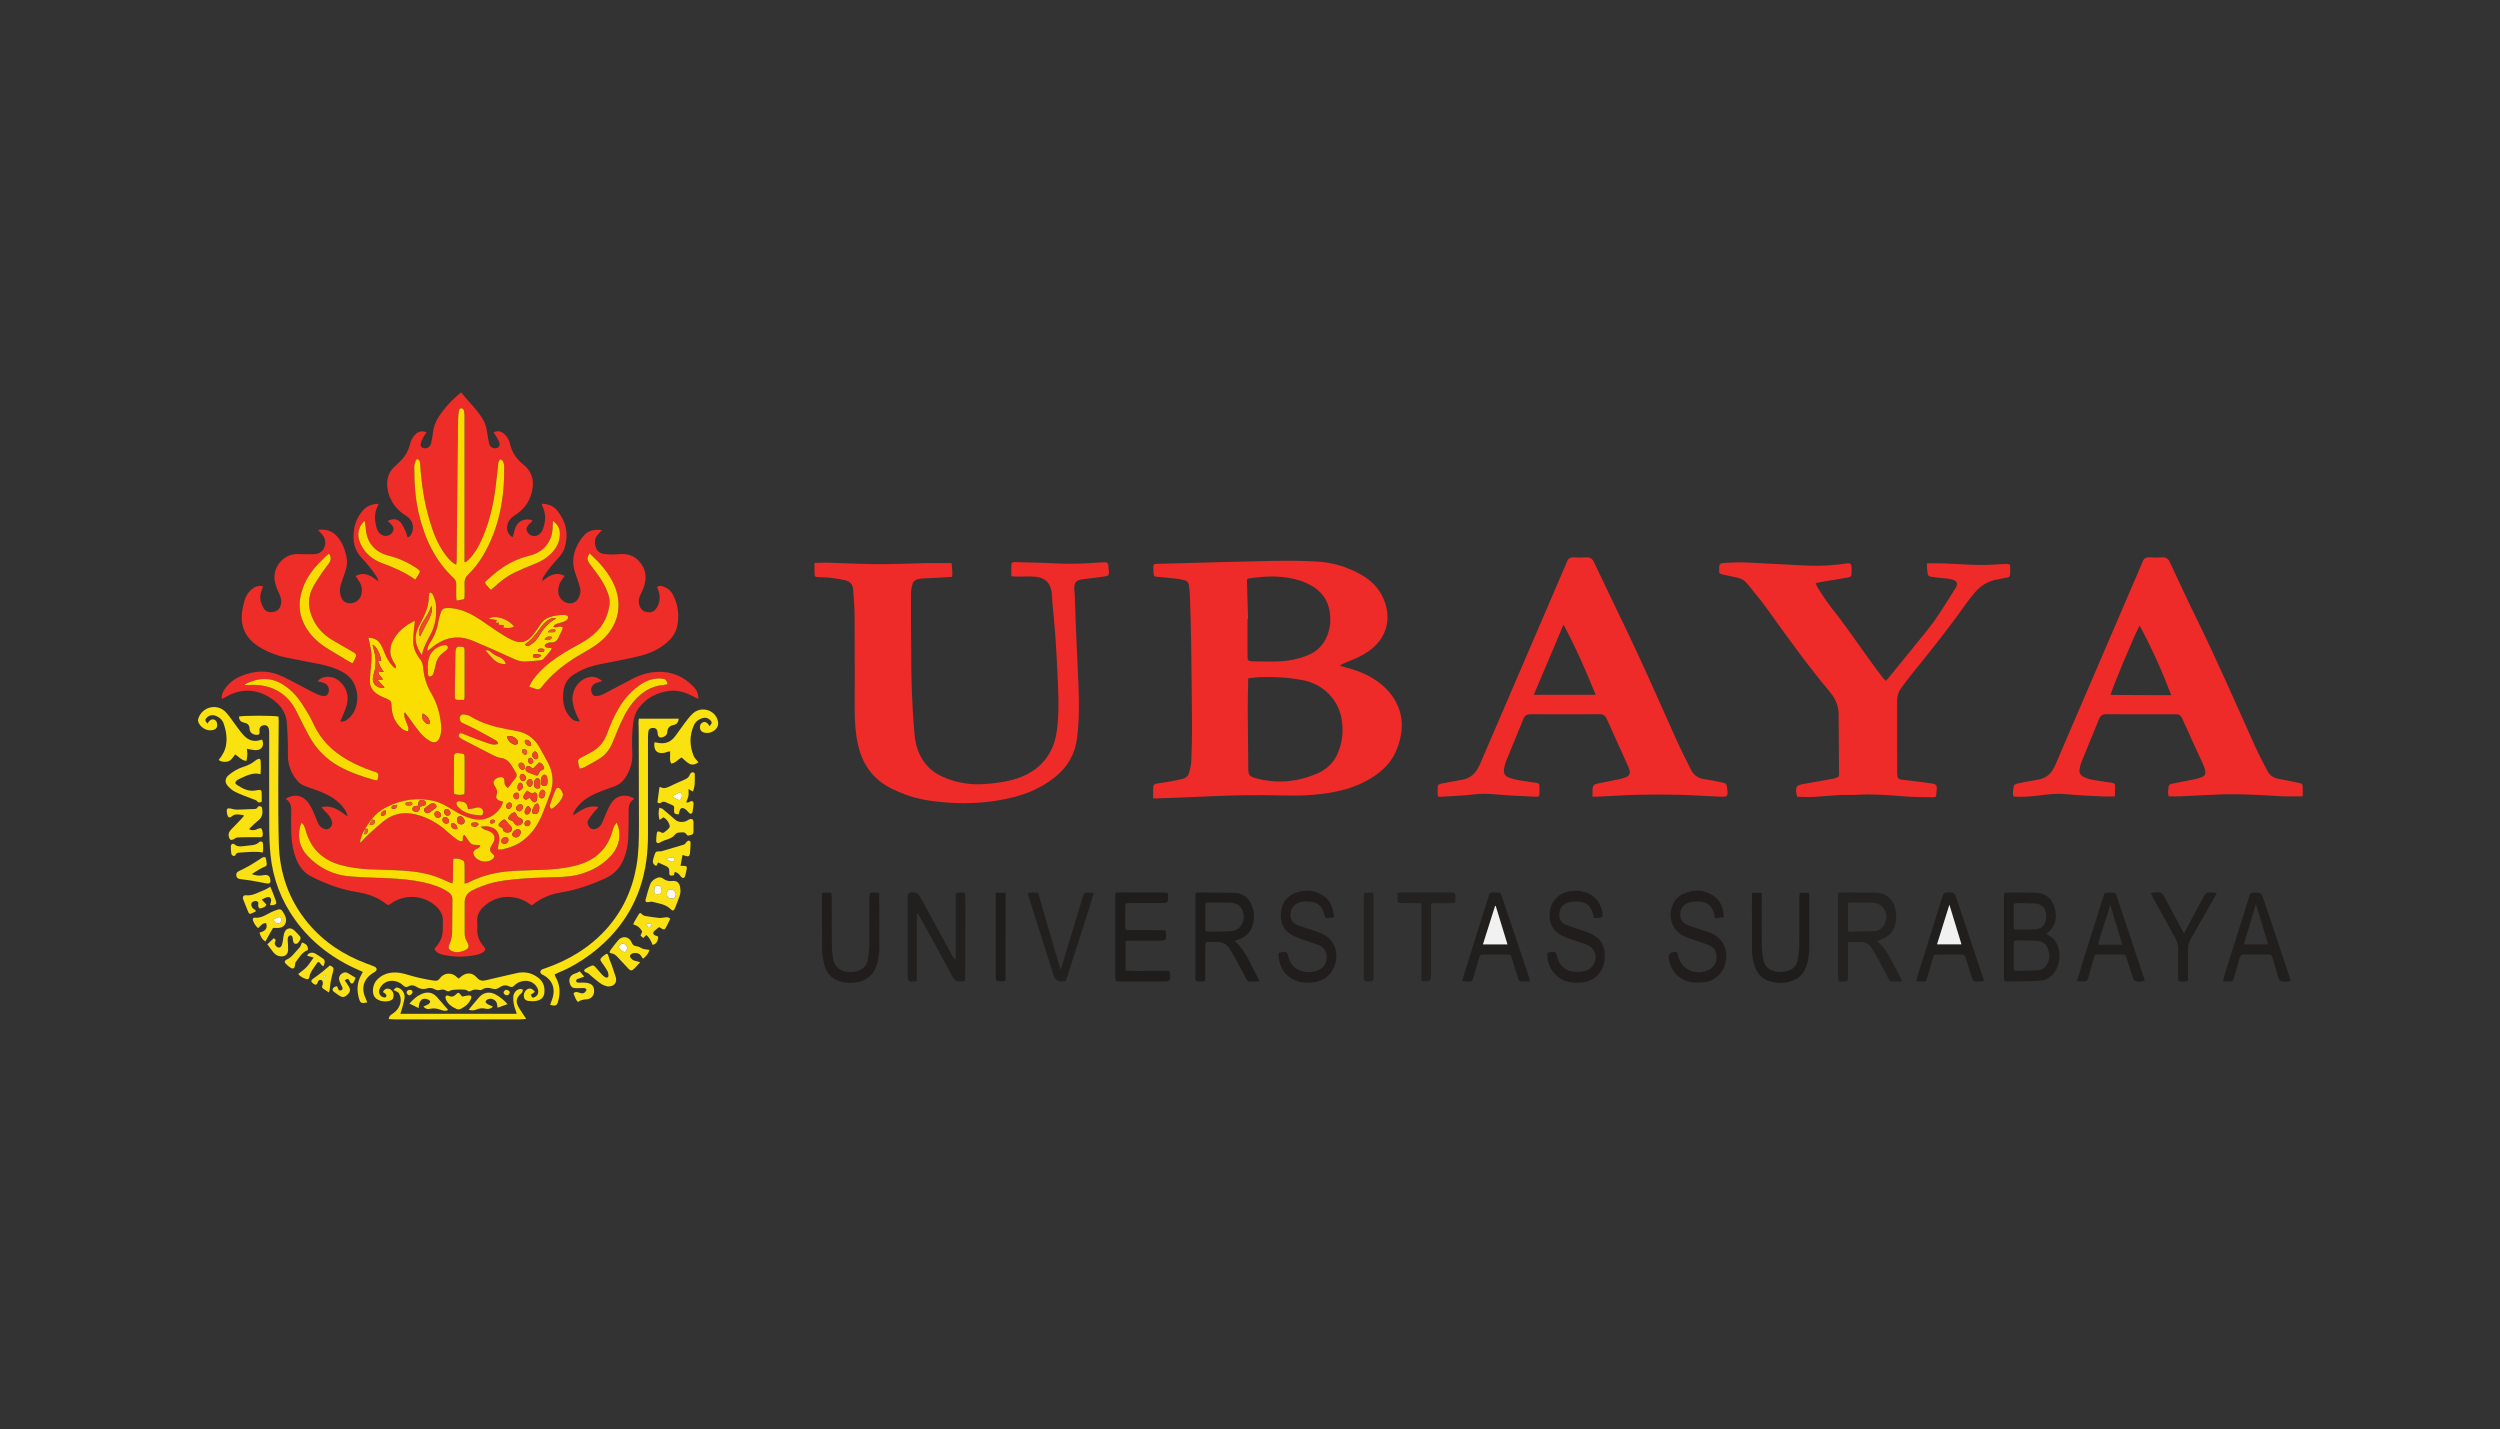 <?xml version="1.0" encoding="UTF-8"?>
<svg id="Layer_1" data-name="Layer 1" xmlns="http://www.w3.org/2000/svg" viewBox="0 0 1472.4 841.89">
  <rect x="0" y="0" width="1472.4" height="841.89" fill="#333333" stroke="none"/>
  <defs>
    <style>
      .cls-1 {
        fill: #ee2c28;
      }

      .cls-2 {
        fill: #ef3e27;
      }

      .cls-3 {
        fill: #ee2b29;
      }

      .cls-4 {
        fill: #f8ce11;
      }

      .cls-5 {
        fill: #f9dc03;
      }

      .cls-6 {
        fill: #fae110;
      }

      .cls-7 {
        fill: #f8d60a;
      }

      .cls-8 {
        fill: #fae116;
      }

      .cls-9 {
        fill: #fae113;
      }

      .cls-10 {
        fill: #ef4927;
      }

      .cls-11 {
        fill: #f9e21a;
      }

      .cls-12 {
        fill: #f9db04;
      }

      .cls-13 {
        fill: #f2f1f1;
      }

      .cls-14 {
        fill: #211d1d;
      }

      .cls-15 {
        fill: #ef4427;
      }

      .cls-16 {
        fill: #ee2b28;
      }

      .cls-17 {
        fill: #ef5925;
      }

      .cls-18 {
        fill: #221f1f;
      }

      .cls-19 {
        fill: #fffced;
      }

      .cls-20 {
        fill: #211e1e;
      }

      .cls-21 {
        fill: #f9dd02;
      }

      .cls-22 {
        fill: #f8f8f8;
      }

      .cls-23 {
        fill: #1f1c1c;
      }

      .cls-24 {
        fill: #fade01;
      }

      .cls-25 {
        fill: #242121;
      }
    </style>
  </defs>
  <path class="cls-1" d="M337.32,480.33c4.57-2.89,8.82-6.5,15.02-5.02-.64,1.38-1.84,2.09-2.63,3.12-1.11,1.45-2.24,2.89-3.21,4.43-.74,1.18-.5,2.47,.16,3.66,.96,1.71,2.64,2.26,4.5,1.52,1.74-.69,2.84-1.97,3.54-3.68,1.06-2.58,2.15-5.16,3.29-7.7,.52-1.16,1.16-2.28,1.82-3.36,2.81-4.58,8.07-6.22,13.59-3.06-.07,.19-.09,.48-.24,.57-2.37,1.51-2.93,3.77-2.92,6.42,.01,5.43-.02,10.86-.22,16.29-.16,4.41-1.09,8.71-2.83,12.79-2.16,5.07-5.71,8.77-10.78,11.04-8.26,3.7-16.71,6.76-25.69,8.2-6.42,1.02-12.3,3.35-17.42,7.7-.7-.44-1.37-.83-2-1.27-7.14-4.92-18.73-5.84-27,2.57-2.38,2.42-3.62,5.2-3.21,8.65,.14,1.18,.1,2.4,.03,3.59-.26,3.96,.98,7.38,3.57,10.36,1.56,1.8,1.45,2.68-.59,3.91-.87,.53-1.87,.93-2.86,1.17-6.88,1.6-13.79,1.6-20.67,0-1.89-.44-3.64-1.23-4.75-3.34,.42-.53,.87-1.15,1.37-1.74,2.37-2.79,3.59-6,3.57-9.67,0-1.75,.04-3.51,.08-5.26,.07-3.16-1.29-5.7-3.46-7.88-7.07-7.1-18.63-8.12-26.85-2.36-1.9,1.33-1.92,1.35-3.65,.01-4.87-3.78-10.54-5.61-16.51-6.58-9.64-1.55-18.65-4.9-27.3-9.32-4.11-2.1-6.67-5.6-8.44-9.77-2.28-5.39-2.96-11.09-3.13-16.86-.11-3.75-.12-7.51,0-11.27,.1-3.11-.2-5.95-3.31-7.67,4.39-2.91,9.24-2.47,12.53,1.2,1.26,1.4,2.25,3.11,3.08,4.81,1.25,2.58,2.3,5.27,3.36,7.94,.59,1.49,1.58,2.58,2.94,3.35,1.26,.71,2.58,.9,3.85,.03,1.31-.9,1.94-2.28,1.6-3.74-.32-1.35-.98-2.7-1.81-3.82-1.03-1.4-2.39-2.57-3.6-3.85-.25-.27-.44-.59-.79-1.08,6.23-1.45,10.56,1.93,15.37,5.52-.31-1.1-.4-1.69-.64-2.21-1.45-3.13-3.78-5.51-6.47-7.58-3.33-2.56-7.15-4.19-11.04-5.66-2.24-.84-4.49-1.66-6.76-2.41-2.04-.68-3.67-1.86-5.01-3.53-3.56-4.48-5.37-9.43-5.24-15.27,.13-6.06-.2-12.14-.59-18.19-.33-5.09-2.64-9.36-6.55-12.64-8.7-7.31-19.27-8.95-29.53-2.86-.67,.4-1.39,.72-2.2,1.13-.43-2.27,.47-3.97,1.51-5.57,2.33-3.59,5.58-6.13,9.48-7.81,8.29-3.58,16.64-3.73,24.82,.17,5.61,2.68,11.05,5.74,16.57,8.61,1.27,.66,2.57,1.27,3.87,1.88,.58,.27,1.18,.5,1.79,.67,2.44,.69,3.88,.27,4.57-1.28,.98-2.17,.21-4.69-1.86-5.81-.76-.41-1.63-.62-2.47-.86-.52-.15-1.06-.18-1.9-.32,1.25-1.69,2.77-2.4,4.51-2.64,3.49-.48,6.49,.65,8.96,3.09,3.79,3.74,5.06,8.28,3.68,13.39-.68,2.52-1.79,4.94-2.74,7.38-.28,.73-.68,1.4-1.11,2.26,1.88,.54,3.13-.31,4.3-1.19,3.02-2.28,4.68-5.43,5.4-9.06,.64-3.26,.46-6.52-.6-9.7-1.24-3.72-3.53-6.57-6.88-8.6-4.51-2.73-9.49-4.16-14.58-5.2-6.57-1.34-13.19-2.45-19.74-3.85-4.85-1.03-9.5-2.76-13.85-5.18-.91-.51-1.8-1.04-2.66-1.61-7.48-5.02-10.41-12.05-9.08-20.88,.31-2.05,.83-4.07,1.41-6.06,.73-2.5,2.06-4.69,4.07-6.38,1.84-1.54,3.91-2.42,6.72-1.82-.28,.9-.46,1.73-.78,2.49-1.6,3.74-.73,7.16,1.2,10.5,2.06,3.57,8.17,2.69,9.58-.64,1.03-2.44,.97-4.74-.11-7.16-1.04-2.32-2.1-4.68-2.71-7.14-1.65-6.6,1.75-13.25,7.94-16.01,1.79-.8,3.65-1.06,5.61-1.01,3.11,.08,6.23,.18,9.33,.07,2.84-.11,5.05-1.38,6.12-4.2,1.1-2.93,.42-5.48-1.62-7.75-.63-.7-1.28-1.39-2.13-2.33,4.69-.67,8.39,.6,11.34,3.92,2.89,3.26,4.33,7.21,5.32,11.38,.73,3.06,.49,6.01-.55,8.95-.88,2.48-1.68,4.99-2.54,7.48-.72,2.09-.89,4.2-.41,6.37,.69,3.14,2.51,4.94,5.2,5.11,3.06,.19,6.02-1.68,6.94-4.5,.97-2.98,.63-5.84-1.12-8.48-.65-.98-1.33-1.95-2.09-3.07,5.55-2.95,9.38,.08,13.5,3.12-.39-.98-.63-2.07-1.2-2.93-1.32-1.99-2.74-3.93-4.23-5.8-1.45-1.81-2.99-3.54-4.59-5.22-4.44-4.65-5.17-10.29-4.38-16.29,.54-4.12,2.19-7.82,4.84-11.05,2.45-2.98,5.62-4.33,9.55-4.37-.1,.41-.12,.74-.26,1-2.37,4.3-2.1,8.76-.79,13.26,.61,2.09,1.82,3.71,4.01,4.43,2.41,.79,5.21-.71,5.84-3.16,.31-1.22-.17-2.21-.93-3.07-.73-.82-1.56-1.56-2.39-2.36,3.06-1.64,5.86-1.34,7.82,1.13,1.21,1.53,1.98,3.43,2.82,5.22,.46,.99,.66,2.11,1,3.26,1.39-.2,1.91-1.19,2.38-2.17,1.83-3.84,.62-8.11-3.14-10.41-4.15-2.55-7.31-5.91-9.33-10.34-1.69-3.72-2.39-7.59-1.58-11.67,.5-2.51,1.66-4.65,3.45-6.45,1.18-1.19,2.44-2.3,3.65-3.47,2.93-2.85,5.04-6.17,5.98-10.19,.5-2.15,1.51-4.04,2.98-5.66,1.85-2.05,4.14-2.55,6.8-1.49-.61,.95-1.27,1.85-1.78,2.83-.62,1.2-1.25,2.42-1.59,3.72-.44,1.65,.57,2.78,2.28,2.88,1.73,.1,3.2-.86,3.72-2.77,.5-1.84,.84-3.75,1.03-5.64,.35-3.66,1.49-6.97,3.49-10.07,3.55-5.5,7.94-10.19,13.23-14.39,4.26,5.3,9.3,9.92,12.83,15.78,1.6,2.65,2.16,5.64,2.63,8.65,.29,1.89,.57,3.79,1.03,5.65,.44,1.75,1.87,2.79,3.46,2.79,2.02,0,3.21-1.43,2.56-3.32-.46-1.34-1.23-2.59-1.93-3.84-.42-.75-.94-1.44-1.49-2.26,2.57-1.13,4.66-.58,6.5,1.15,1.61,1.52,2.65,3.41,3.15,5.55,1.14,4.95,3.77,8.98,7.69,12.11,5.65,4.52,6.92,10.28,5.09,16.96-1.54,5.64-4.9,9.98-9.85,13.09-2.34,1.47-4.03,3.38-4.53,6.18-.49,2.78,.71,5.42,3.19,6.74,.17-.52,.33-1.01,.48-1.5,.47-1.6,.71-3.31,1.44-4.78,1.77-3.57,5.7-5.02,9.56-3.73,.21,1.02-.69,1.32-1.24,1.82-2.37,2.17-2.66,3.98-.93,5.98,1.61,1.85,4.46,2.13,6.46,.4,.92-.8,1.69-1.95,2.11-3.1,1.65-4.51,1.83-9.05-.38-13.48-.11-.21-.2-.44-.25-.67-.03-.15,.01-.31,.03-.62,3.62,.07,6.75,1.2,9.05,4.07,5.1,6.35,6.7,13.46,4.44,21.37-.58,2.04-1.57,3.84-2.94,5.43-1.82,2.13-3.74,4.17-5.5,6.34-1.41,1.73-2.7,3.56-3.94,5.42-.55,.82-.81,1.83-1.05,2.91,3.94-2.91,7.74-5.92,13.29-3.05-.56,.82-.95,1.47-1.42,2.06-1.75,2.25-2.49,4.8-2.29,7.62,.3,4.31,4.59,7.43,8.71,6.19,1.04-.32,2.11-1.2,2.72-2.13,1.46-2.21,1.98-4.73,1.21-7.33-.74-2.52-1.55-5.04-2.46-7.5-3.06-8.28-.85-15.58,4.37-22.14,2.7-3.4,6.31-4.42,11.12-3.76-.74,.83-1.31,1.52-1.94,2.16-1.89,1.92-2.59,4.17-1.98,6.8,.71,3.12,2.3,4.79,5.51,5.14,2.6,.28,5.27,.36,7.87,.11,4.44-.41,8.48,.21,11.77,3.44,4.43,4.36,5.48,9.59,3.61,15.41-.63,1.96-1.6,3.82-2.45,5.72-.82,1.84-.88,3.69-.28,5.6,.8,2.49,2.51,3.79,5.1,4.02,2.45,.21,4.11-.92,5.27-2.99,1.65-2.95,1.98-6.03,.99-9.25-.28-.9-.65-1.77-1-2.71,1.13-.84,2.3-.64,3.45-.28,2.74,.85,4.78,2.59,6.04,5.13,2.96,5.93,3.72,12.2,2.3,18.64-.83,3.79-3.11,6.79-6.02,9.3-4.51,3.9-9.81,6.34-15.49,7.78-6.02,1.53-12.15,2.67-18.26,3.88-5.01,.99-10.08,1.78-14.8,3.83-2.11,.92-4.17,2.01-6.12,3.24-3.49,2.19-5.61,5.3-6.18,9.5-.79,5.79-.13,11.16,3.9,15.73,1.66,1.89,2.83,2.4,5.64,2.46-.34-.72-.62-1.34-.92-1.94-1.59-3.16-2.86-6.4-3.28-9.95-.67-5.61,2.61-11.46,7.82-13.58,3.37-1.37,6.54-.99,9.62,1.74-1.27,.39-2.31,.66-3.32,1.03-2.82,1.03-3.87,3.44-2.73,6.15,.45,1.07,1.16,1.64,2.37,1.64,1.82,0,3.43-.63,5-1.46,5.43-2.88,10.87-5.73,16.31-8.6,4.58-2.42,9.41-3.91,14.62-4.17,8.62-.43,15.78,2.68,21.66,8.85,1.75,1.84,2.74,4.07,2.77,7.09-.94-.45-1.69-.75-2.39-1.14-4.57-2.49-9.37-4.23-14.65-3.6-7.37,.88-13.55,4.09-18.11,10.07-1.94,2.54-2.8,5.5-3.24,8.65-.83,5.97-.79,11.95-.53,17.94,.22,5.23-1.18,9.94-4.02,14.28-1.67,2.55-3.88,4.39-6.81,5.39-3.32,1.14-6.63,2.32-9.86,3.68-4.3,1.81-8.27,4.2-11.33,7.83-1.37,1.62-2.61,3.34-3.02,5.61Zm-118.73,2.52c-.15,.19-.3,.38-.45,.57-.97,1.43-1.93,2.86-2.9,4.29-.1,.22-.19,.45-.29,.67-1.62,2.33-2.83,5.72-2.83,7.97,.14-.07,.32-.1,.41-.21,3.85-4.42,8.33-8.16,12.77-11.95,5.65-4.82,12.07-6.25,19.25-4.56,7.26,1.7,13.48,5.29,18.96,10.27,1.71,1.55,3.51,3.02,5.37,4.38,.99,.72,2.13,1.36,3.39,1.24,.78-1.25-.36-3.04,1.27-3.84,1.2,1.69,2.21,3.4,3.5,4.86,1.49,1.68,3.89,.78,5.82,1.34-.37,1.64-1.67,1.74-2.57,2.31-1.66,1.05-1.98,2.15-1.06,3.81,1.99,3.61,7.79,4.66,10.88,1.97,1.09-.95,1.38-1.93,.25-2.83-2.48-1.98-1.94-3.61-.38-5.97,2.54-3.82,1.28-6.65-3.03-8.04-.83-.27-1.67-.56-2.45-.95-.43-.21-.75-.64-1.38-1.2,2.53-.59,4.64-.3,6.66,.45,2.16,.8,3.47,2.4,4.08,4.67,.48,1.79,.15,3.47-.24,5.2-.2,.9-.33,1.82-.54,3.02,1.08,0,1.88,.12,2.62-.02,4.28-.84,8.28-2.37,11.86-4.92,5.74-4.09,9.38-9.75,11.98-16.14,1.63-3.99,3.14-8.03,4.58-12.1,2.24-6.3,1.65-12.41-1.57-18.26-1.54-2.8-3.1-5.59-4.63-8.39-2.7-4.97-6.74-8.27-12.24-9.62-2.4-.59-4.85-.95-7.28-1.42-7.57-1.46-14.91-3.52-21.56-7.62-.97-.6-2.22-.81-3.38-1-1.06-.17-2.1,.09-2.59,1.25-.45,1.05,0,2.73,.97,3.48,.37,.28,.85,.42,1.28,.63,2.31,1.1,4.65,2.12,6.91,3.31,3.88,2.04,7.71,4.18,11.54,6.31,.88,.49,1.8,1.05,1.66,2.43-1.99,.62-3.83,.22-5.64-.41-2.17-.75-4.35-1.51-6.5-2.33-2.91-1.1-5.8-2.25-8.69-3.41-.72-.29-1.41-.51-1.93,.22-.55,.77-.32,1.56,.32,2.15,.46,.43,1.03,.76,1.59,1.05,6.03,3.13,12.04,6.28,18.1,9.34,1.41,.71,2.94,1.38,4.48,1.57,2.25,.28,4,1.35,5.27,2.99,1.45,1.87,2.59,4,3.78,6.07,.58,1,.31,1.93-.47,2.84-1.04,1.21-1.91,2.56-2.87,3.83-.5,.67-1.04,1.31-1.57,1.97-1.87-1.71-1.9-1.71-2.01-4.09-.05-1.03-.19-1.92-1.35-2.24-1.37-.38-3.57,.43-4.5,1.69-.99,1.32-.57,2.6,.27,3.75,1.17,1.59,1.58,3.2,.92,5.16-.52,1.57,.13,2.54,1.73,3.17,.71,.28,1.44,.48,2.16,.71-2.23,7.2-9.91,11.69-17.08,10.2-4.61-.96-8.71-3.07-12.67-5.52-3.53-2.2-7.13-4.33-11.24-5.26-9.58-2.17-18.74-.73-27.47,3.56-3.47,1.7-6.49,4.07-8.87,7.17-.14,.15-.28,.29-.42,.44Zm25.68-117.22c-5.87,2.78-10.61,6.78-13.39,12.75-.65,1.4-.85,3.07-.98,4.63-.23,2.82,.84,5.32,2.34,7.65,.54,.84,1.27,1.66,.63,3.12-.68-.6-1.29-1.06-1.81-1.6-2.12-2.25-3.47-4.95-4.64-7.77-.76-1.84-1.49-3.73-2.57-5.38-1.52-2.33-3.86-3.35-6.89-3.39,.3,1.3,.55,2.29,.76,3.3,.66,3.21,1.31,6.41,1.01,9.73-.35,3.81-.55,7.64-.89,11.46-.36,4.05,1.43,6.98,4.77,8.98,1.84,1.1,3.84,1.94,5.82,2.78,1.33,.56,2.08,1.34,2.08,2.85,0,1.19,.15,2.39,.31,3.58,.51,3.94,2.13,7.35,5.01,10.1,1.25,1.19,2.67,2.15,4.49,2.34,.45-1.46,.04-2.65-.46-3.85-.57-1.4-1.14-2.82-1.56-4.27-.24-.85-.19-1.78-.28-2.68,.19-.08,.39-.15,.58-.23,.44,.59,.89,1.17,1.32,1.76,2.51,3.41,4.88,6.93,7.57,10.19,1.45,1.75,3.3,3.28,5.22,4.51,3.16,2.01,5.25,1.14,6.43-2.37,.72-2.14,.83-4.31,.64-6.6-.58-6.8-2.39-13.12-5.91-19.03-2.77-4.64-4.23-9.82-4.71-15.21-.16-1.83-.72-3.39-1.85-4.82-2.5-3.16-4.03-6.76-4.01-10.81,.02-2.94,.47-5.87,.73-8.8,.08-.94,.19-1.88,.28-2.83,.07-.08,.14-.16,.2-.24-.09,.06-.17,.12-.26,.17Zm-66.72,118.93c-.4,1.05-.76,1.73-.92,2.45-1.47,6.47-.07,12.23,4.5,17.08,6.87,7.3,15.41,11.34,25.36,12.1,7.57,.58,15.17,.71,22.75,1.09,6.71,.34,13.39,.89,19.97,2.33,5.18,1.14,10.18,2.7,14.66,5.66,1.66,1.1,2.59,2.47,2.56,4.54-.09,6.23-.07,12.47-.15,18.7-.03,2.57-.49,5.07-1.57,7.45-1.05,2.3-.48,3.49,1.91,4.37,2.25,.83,4.41,.41,6.54-.41,3.01-1.16,3.54-2.55,1.84-5.29-.97-1.56-1.35-3.21-1.35-5.01,.01-2.72,0-5.44,0-8.15,0-3.2,.05-6.4-.01-9.59-.07-3.44,1.23-5.81,4.45-7.46,5.77-2.95,11.83-4.81,18.18-5.75,8.79-1.3,17.66-1.65,26.52-1.95,5.75-.2,11.52-.1,17.16-1.45,7.23-1.73,13.66-5,18.91-10.29,4.88-4.91,7.01-10.79,5.38-17.72-.18-.78-.59-1.51-1.13-2.83-.76,1.13-1.27,1.7-1.57,2.36-.39,.87-.63,1.81-.89,2.73-3.04,10.64-10.12,17.1-20.66,19.99-7.93,2.17-16.05,2.67-24.21,2.89-4.23,.11-8.47,.25-12.7,.46-9.6,.47-18.82,2.48-27.41,6.96-.51,.27-1.13,.32-2.04,.56,0-1.11,0-1.89,0-2.67,0-2.88,.06-5.76-.05-8.63-.03-.8-.3-2-.85-2.3-1.72-.93-3.63-1.52-5.81-.91-.05,.96-.13,1.83-.14,2.69-.03,3.12-.02,6.23-.07,9.35-.01,.73-.21,1.46-.35,2.43-.93-.38-1.51-.61-2.09-.85-2.72-1.15-5.37-2.47-8.16-3.42-8.19-2.77-16.73-3.32-25.28-3.66-4.63-.18-9.27-.24-13.9-.47-5.52-.28-10.98-1.04-16.31-2.5-10.57-2.88-17.52-9.49-20.54-20.11-.33-1.15-.72-2.28-1.2-3.38-.19-.44-.69-.74-1.36-1.4Zm96.59-153.38c-.18-.12-.37-.24-.55-.36,0-7.1,0-14.21,0-21.31,0-21.49,0-42.99,0-64.48,0-.95-.02-1.93-.25-2.84-.21-.83-.64-1.79-1.73-1.68-1.07,.1-1.32,1.03-1.41,1.94-.15,1.59-.37,3.18-.39,4.77-.19,13.74-.35,27.48-.49,41.22-.14,13.9-.23,27.8-.35,41.7,0,.75-.16,1.5-.28,2.48-.63-.33-.98-.48-1.29-.7-2.34-1.62-4.07-3.81-5.7-6.1-4.19-5.87-6.68-12.52-8.69-19.36-3.1-10.53-4.81-21.31-5.44-32.27-.05-.95-.16-1.93-.45-2.82-.14-.41-.76-.84-1.22-.92-.31-.06-.96,.41-1.06,.76-.38,1.28-.84,2.62-.84,3.93-.01,9.28,.56,18.5,2.71,27.58,3.42,14.44,9.45,27.44,20.47,37.75,1.12,1.05,1.6,2.31,1.55,3.85-.08,2.39-.05,4.79-.03,7.19,0,.67,.16,1.35,.27,2.24,1.04-.18,1.81-.29,2.57-.45,2.05-.43,2.09-.45,2.11-2.43,.03-2.4,.09-4.8-.04-7.19-.11-2.17,.62-3.84,2.17-5.32,3.44-3.27,6.28-7.02,8.7-11.1,9.66-16.25,12.71-34.07,12.5-52.66-.01-1-.34-2.07-.78-2.98-.25-.53-1.02-.8-1.56-1.19-.34,.49-.8,.94-.97,1.48-.23,.75-.25,1.57-.35,2.36-.66,5.62-1.14,11.28-2.02,16.86-1.45,9.25-3.77,18.29-7.68,26.85-1.87,4.08-4.04,7.99-7.21,11.24-.69,.71-1.5,1.31-2.26,1.97Zm-22.46,52.03c.28-.04,.48,0,.58-.08,.5-.39,.98-.81,1.46-1.23,7.36-6.22,15.48-8.36,24.67-4.52,3.68,1.54,7.35,3.1,11,4.71,4.67,2.07,9.3,4.23,13.96,6.3,2.22,.99,4.57,1.4,7.01,1.19,2.54-.22,5.09-.36,7.63-.65,.73-.08,1.6-.38,2.09-.88,1.49-1.55,2.85-3.23,4.21-4.9,.3-.37,.39-.92,.63-1.51-1.13-.05-2.03,.02-2.87-.18-.51-.12-1.26-.64-1.3-1.03-.03-.44,.53-1.12,1-1.36,.77-.38,1.69-.7,2.52-.65,2.8,.17,4.19-1.35,5-3.75,.1-.3,.3-.56,.43-.85,.65-1.41,1.55-2.73,1.79-4.29-1.9-1.27-3.72,.43-5.56-.24,.41-1.38,1.55-1.76,2.68-2.12,.99-.31,2.03-.47,3-.82,.73-.27,1.46-.65,2.07-1.13,.71-.57,1.22-1.49,.68-2.31-.3-.45-1.21-.66-1.86-.69-2.98-.15-5.89,.3-8.72,1.24-2.37,.79-4.18,2.2-5.52,4.34-1.27,2.02-2.67,3.98-4.16,5.85-3.83,4.81-7.53,5.72-13.04,3.04-2.64-1.29-5.16-2.88-7.63-4.49-3.68-2.4-7.23-5-10.91-7.39-3.48-2.27-7.11-4.29-11.12-5.52-2.69-.83-5.43-1.26-8.26-1.17-1.78,.05-3.05,.7-3.51,2.59-.37,1.55-1.09,3.03-1.32,4.59-.7,4.83-2.32,9.26-5.08,13.29-.93,1.36-1.6,2.88-1.57,4.63Zm95.59-57.25c-1.61,2.31-1.66,3.84-.2,5.86,1.45,2.01,3.02,3.93,4.48,5.93,2.55,3.49,4.81,7.16,6.33,11.24,.87,2.34,1.44,4.76,1.07,7.27-.72,4.89-2.37,9.43-5.48,13.36-3.39,4.29-7.79,7.3-12.52,9.87-5.9,3.21-11.72,6.53-17.03,10.69-4.24,3.32-8.03,7.09-10.95,11.64-.49,.75-.79,1.62-1.29,2.67,1.59,.53,2.85,.96,4.13,1.36,1.3,.41,2.27-.01,3.12-1.1,1.38-1.76,2.79-3.5,4.35-5.1,5.79-5.93,12.46-10.71,19.65-14.8,3.25-1.85,6.54-3.74,9.5-6.01,12.65-9.73,15.4-24.69,7.21-38.35-2.31-3.85-5.02-7.4-8.25-10.54-1.36-1.32-2.73-2.64-4.12-3.98Zm-202.92,76.97l.03,.6c.76-.04,1.52-.07,2.28-.11,12.46-.7,22.54,4.32,28.12,15.91,2.25,4.68,4.65,9.28,7.1,13.86,4.26,7.95,10.35,14.12,18.31,18.44,6.28,3.41,12.99,5.7,19.84,7.65,.73,.21,1.5,.25,2.23,.37,1.01-4.27,1.02-4.31-2.77-5.54-5.18-1.68-10.13-3.9-14.86-6.59-8.84-5.04-15.78-11.81-20.04-21.24-1.8-3.98-4.14-7.75-6.51-11.44-2.83-4.39-6.3-8.27-10.69-11.2-7.55-5.05-15.27-4.64-23.04-.71Zm63.24-12.26c.46-.78,.87-1.35,1.17-1.98,1.54-3.21,1.47-3.37-1.67-5.17-4.02-2.3-8.09-4.52-12.02-6.97-4.48-2.8-8.07-6.51-10.45-11.29-3.4-6.83-3.69-13.64,.22-20.36,1.48-2.55,3.1-5.03,4.75-7.47,1.3-1.92,2.8-3.7,4.13-5.59,1.24-1.76,1.5-3.6,.13-5.68-.59,.42-1.14,.71-1.57,1.13-1.88,1.84-3.81,3.66-5.58,5.61-4.02,4.43-7.16,9.41-8.92,15.16-2.35,7.65-1.64,14.96,2.61,21.86,3.4,5.52,8.15,9.56,13.67,12.81,3.78,2.23,7.52,4.53,11.29,6.79,.66,.4,1.38,.72,2.23,1.16Zm185.61,12.28c-.66-2.59-1.2-3.03-3.45-3.26-4.51-.46-8.51,.93-12.22,3.36-5.38,3.52-9.55,8.2-12.86,13.67-2.95,4.87-5.13,10.1-7.11,15.41-1.83,4.92-4.98,8.68-9.68,11.1-1.92,.99-3.8,2.03-5.69,3.07-.94,.51-1.87,1.12-1.71,2.35,.17,1.3,.55,2.58,.88,4.09,1.09-.3,1.91-.37,2.57-.73,3.22-1.75,6.49-3.44,9.56-5.42,3.45-2.22,5.78-5.46,7.31-9.26,.99-2.44,1.99-4.88,3.01-7.31,2.44-5.83,5.06-11.56,9.14-16.48,4.72-5.68,10.45-9.56,18.06-10.12,.7-.05,1.38-.29,2.2-.46Zm-67.58-96.13c-.07,1.67-.12,2.9-.16,4.13-.28,7.46-4.55,13.28-11.59,15.73-.98,.34-1.98,.63-2.99,.88-6.54,1.63-12.38,4.69-17.7,8.75-2.28,1.74-4.45,3.64-6.59,5.57-1.15,1.04-1.11,1.5-.17,2.64,.81,.98,1.69,1.89,2.66,2.97,.72-.61,1.4-1.14,2.02-1.73,3.56-3.37,7.44-6.34,11.85-8.48,3.87-1.88,7.85-3.54,11.86-5.11,4.17-1.63,7.88-3.88,10.82-7.27,2.66-3.06,4.19-6.62,4.11-10.71-.06-2.9-1.2-5.35-4.13-7.37Zm-81.05,34.59c.75-1.13,1.41-2.01,1.94-2.96,1.15-2.1,1.1-2.28-.89-3.64-5.05-3.47-10.52-6.01-16.48-7.49-8.45-2.1-13.11-7.66-13.71-16.26-.09-1.3-.3-2.6-.45-3.89-.19-.05-.37-.1-.56-.15-.62,.77-1.36,1.47-1.84,2.32-2.1,3.72-1.86,7.5-.07,11.25,2.62,5.49,7.03,9.04,12.62,11.12,6.67,2.49,13.23,5.16,19.45,9.69Zm3.93,44.42c.92-4.58,3.04-8.24,5.03-11.97,3.07-5.75,3.87-11.95,3.15-18.35-.17-1.55-.81-3.07-1.37-4.56-.36-.96-.95-1.85-2.16-2-.15,.24-.33,.42-.39,.63-.1,.38-.18,.78-.17,1.17,.13,5.19-1.61,9.86-3.97,14.37-.96,1.84-1.93,3.68-2.73,5.59-2.27,5.41-.83,10.23,2.61,15.11Zm24.94,26.36c.1-.82,.2-1.28,.2-1.74,0-9.02,0-18.05,0-27.07,0-.32-.02-.64-.03-.96-.06-.94-.54-1.38-1.51-1.5-3.04-.35-3.65,.14-3.85,3.21-.02,.32-.05,.64-.05,.96-.11,7.5-.22,15.01-.32,22.51-.01,1.04-.02,2.08,.03,3.11,.04,.92,.5,1.49,1.5,1.48,1.26,0,2.53,0,4.02,0Zm.08,55.65c.06-.84,.15-1.54,.15-2.24,.01-6.3,0-12.6,0-18.9,0-.4-.02-.8-.03-1.2-.04-.9-.4-1.63-1.36-1.66-1.53-.04-3.14-.99-4.55,.31-.2,.18-.22,.59-.25,.9-.05,.47-.06,.95-.06,1.43-.02,6.3-.04,12.6-.05,18.9,0,.7,.08,1.4,.12,2.14,2.03,.82,3.94,.7,6.03,.3Zm-21.67-74.48c.06,0,.13,.01,.19,.02,0,1.2-.07,2.4,.03,3.59,.05,.56,.41,1.53,.69,1.55,.61,.04,1.37-.26,1.84-.68,.44-.38,.66-1.08,.83-1.68,.47-1.6,.98-3.21,1.27-4.85,.52-2.91,2.02-5.15,4.32-6.92,.44-.34,.94-.61,1.35-.99,.74-.68,1.75-1.28,1.37-2.54-.25-.85-1.38-1.19-2.95-.76-4.14,1.13-7.1,3.64-8.26,7.84-.48,1.74-.47,3.61-.68,5.42Zm23.84,83.19c-.69-3.9-1.61-4.16-5.1-4.69-.51-.08-1.34,.3-1.6,.72-.25,.42-.05,1.19,.14,1.75,.14,.42,.56,.76,.89,1.11,3.54,3.83,8.27,4.46,13.09,4.8,.85,.06,1.29-.49,1.46-1.28,.42-1.94-1.13-3.66-3.18-3.45-.86,.09-1.69,.46-2.55,.62-.99,.18-2,.27-3.15,.42Zm55.98-8.73c-.39-.85-.69-1.87-1.27-2.67-1.16-1.61-2.42-1.59-3.23,.22-1.22,2.73-2.15,5.6-3.18,8.42-.13,.36-.12,.79-.08,1.18,.11,1.28,.9,1.72,1.92,.91,2.06-1.63,3.97-3.44,5.16-5.84,.31-.63,.42-1.35,.68-2.22Zm-35.27-98.09c4.07,.24,4.19,.22,6.37-.64-3.18-4.6-11.84-7.27-14.83-4.59,1.52,.23,3.07,.47,4.74,.72-.29,.58-.48,.97-.75,1.51h1.91v1.28c1.01,.05,1.96,.09,3,.14-.14,.51-.27,.94-.45,1.59Zm1.56,21.38c-.72-2.6-2.81-3.73-4.46-4.39-1.77-.71-3.2-1.59-4.57-2.8-.73-.64-1.51-1.33-2.92-.78,3.42,3.58,5.72,8.31,11.95,7.97Z"/>
  <path class="cls-16" d="M679.18,470.23c0-2.5-.06-4.64,.02-6.78,.05-1.2,.86-1.79,2.05-1.96,2.92-.43,5.85-.86,8.76-1.38,2.12-.38,4.21-.9,6.32-1.35,2.07-.44,3.5-1.69,4.02-3.69,.59-2.22,1.16-4.51,1.26-6.79,.29-6.62,.49-13.26,.45-19.89-.11-17.5-.32-35-.57-52.5-.12-8.39-.41-16.77-.68-25.16-.06-1.91-.37-3.81-.51-5.72-.13-1.74-1.1-2.86-2.68-3.29-1.69-.46-3.43-.76-5.17-.96-3.57-.4-7.16-.67-10.74-1.02-2-.19-2.13-.33-2.3-2.29-.09-1.03-.12-2.07-.16-3.11-.07-1.85,.25-2.21,2.19-2.27,5.75-.17,11.51-.3,17.26-.45,17.18-.44,34.37-.99,51.55-1.28,8.47-.14,16.96-.08,25.42,.39,9.28,.51,18.05,3.2,26.16,7.83,6.87,3.91,11.78,9.44,14.14,17.11,3.05,9.88,.26,19.52-7.67,26.13-2.97,2.47-6.29,4.38-9.81,5.93-2.34,1.03-4.71,1.98-7.05,2.98-.7,.3-1.37,.67-2.05,1l.03,.5c.86,.24,1.72,.51,2.59,.72,5.92,1.48,11.61,3.52,16.81,6.75,6.85,4.26,12.17,9.9,15.02,17.51,2.99,7.96,1.94,15.89-.99,23.64-2.41,6.39-6.65,11.43-12.18,15.38-7.33,5.24-15.57,8.37-24.36,10.12-10.09,2.01-20.31,2.44-30.56,2.17-14.32-.38-28.62-.21-42.92,.49-10.46,.51-20.93,.83-31.4,1.23-.7,.03-1.41,0-2.27,0Zm55.92-70.68c0,1.27,.01,2.14,0,3-.08,5.11-.25,10.22-.23,15.32,.05,11.66,.16,23.31,.31,34.97,.05,3.67,.78,4.48,4.41,5.48,12.42,3.42,24.52,2.26,36.26-2.78,5.4-2.32,9.5-6.15,11.9-11.59,2.92-6.62,3.63-13.61,2.38-20.64-2.06-11.58-11.01-20.38-22.56-22.66-8.66-1.71-17.43-2.14-26.23-1.82-1.97,.07-3.94,.44-6.25,.72Zm-.02-34.86c-.12,0-.24,0-.36,0,0,5.99,0,11.98,0,17.97,0,1.68,.07,3.35,.08,5.03,0,.94,.42,1.51,1.37,1.63,.55,.07,1.11,.2,1.66,.21,5.35,.02,10.71,.21,16.06-.02,5.28-.23,10.42-1.36,15.41-3.2,7.11-2.61,11.45-7.62,13.33-14.84,.44-1.69,.79-3.45,.86-5.19,.32-8.74-2.51-16.03-10.23-20.81-2.15-1.33-4.48-2.5-6.88-3.3-9.86-3.28-19.96-3.1-30.09-1.61-1.88,.28-1.94,.43-1.88,2.34,.2,7.26,.44,14.53,.66,21.79Z"/>
  <path class="cls-3" d="M595.63,339.34c0-2.41-.02-4.63,.01-6.85,.02-.96,.6-1.42,1.56-1.4,.48,0,.96-.02,1.44,0,7.75,.23,15.51,.3,23.25,.73,8.33,.46,16.62,.11,24.92-.48,1.28-.09,2.55-.14,3.83-.21,1.12-.07,1.91,.39,2.06,1.53,.21,1.58,.36,3.17,.42,4.75,.04,1.09-.56,1.8-1.7,1.96-1.98,.28-3.95,.58-5.93,.84-2.77,.36-5.56,.63-8.32,1.04-3.28,.49-4.4,1.77-4.47,5.13-.03,1.43,.25,2.86,.3,4.3,.23,6.23,.37,12.45,.64,18.68,.47,11.17,1,22.35,1.52,33.52,.49,10.47,.48,20.92-.75,31.35-1.12,9.51-5.37,17.25-12.83,23.28-7.54,6.1-16.14,9.95-25.49,12.2-12.21,2.95-24.59,3.9-37.12,3.05-8.88-.61-17.64-1.77-26.03-4.9-2.54-.95-5.02-2.05-7.46-3.22-11-5.28-17.45-14.13-20.12-25.9-1.55-6.82-1.97-13.74-1.97-20.71,0-18.46,.04-36.93-.07-55.39-.03-5.1-.52-10.21-.82-15.31-.17-2.91-1.74-4.86-4.5-5.52-3.02-.72-6.11-1.17-9.19-1.54-2.3-.28-4.63-.2-6.94-.35-1.82-.12-2.05-.33-2.14-2.16-.1-1.97-.02-3.95-.02-6.22,2.53-.06,4.99-.22,7.43-.15,10.07,.27,20.14,.82,30.21,.87,9.43,.05,18.86-.44,28.29-.61,4.87-.09,9.74-.02,14.82-.02,.16,2.71,.7,5.26,.28,8.08-1.97,.14-3.78,.29-5.59,.39-4.07,.21-8.14,.38-12.21,.61-.87,.05-1.73,.27-2.58,.49-1.51,.38-2.6,1.33-2.96,2.84-.4,1.7-.83,3.44-.84,5.17-.06,9.35-.03,18.7,.05,28.05,.07,9.58,.07,19.17,.4,28.74,.3,8.78,.8,17.56,1.58,26.31,.65,7.2,2.87,13.91,8.06,19.31,3.17,3.3,7.06,5.44,11.29,7.03,7.22,2.71,14.65,3.71,22.36,3.1,6.15-.49,12.25-1.19,18.14-3.08,9.3-2.99,16.59-8.42,20.91-17.42,2.36-4.92,3.15-10.16,3.61-15.53,.85-9.91,.27-19.8-.19-29.7-.35-7.42-.72-14.84-1.25-22.25-.43-6.13-1.11-12.25-1.66-18.38-.15-1.67-.26-3.35-.34-5.02-.35-6.81-3.82-10.42-10.65-10.77-3.51-.18-7.03,.02-10.55,0-.85,0-1.71-.16-2.69-.25Z"/>
  <path class="cls-3" d="M937.93,469.2c0-1.77-.06-3.2,.02-4.62,.09-1.73,1.01-2.74,2.78-3.07,4-.74,7.99-1.55,11.98-2.38,1.4-.29,2.82-.6,4.17-1.08,2.87-1.03,3.55-2.53,2.55-5.39-.23-.68-.53-1.33-.83-1.99-4.11-9.09-8.25-18.17-12.3-27.29-.86-1.93-2.09-2.75-4.24-2.74-13.52,.06-27.03,.06-40.55,0-2.11,0-3.45,.65-4.26,2.67-3.41,8.44-6.92,16.83-10.32,25.26-.56,1.39-.92,2.9-1.12,4.39-.34,2.48,.46,4.07,2.79,4.97,2.06,.8,4.27,1.29,6.46,1.68,3.14,.57,6.32,.91,9.48,1.39,1.96,.3,2.13,.52,2.14,2.44,0,1.2,0,2.4-.01,3.6-.03,1.99-.23,2.26-2.21,2.19-5.03-.19-10.06-.43-15.09-.73-5.19-.31-10.37-.96-15.55-1.01-3.89-.04-7.79,.69-11.69,.97-4.62,.33-9.25,.55-13.87,.79-.45,.02-.92-.12-1.51-.2,0-2-.09-3.89,.03-5.77,.08-1.23,1.06-1.59,2.2-1.79,3.93-.69,7.83-1.56,11.77-2.18,4.26-.67,7.38-2.87,9.51-6.54,.64-1.1,1.19-2.26,1.7-3.43,16.81-39.08,33.6-78.16,50.4-117.25,.13-.29,.29-.58,.37-.88,.59-2.37,2.17-3.08,4.49-2.94,2.31,.14,4.65,.17,6.95,0,2.34-.18,3.64,.74,4.64,2.85,5.83,12.34,11.74,24.65,17.68,36.93,10.96,22.64,20.98,45.7,31.29,68.63,2.52,5.6,5.38,11.05,8.08,16.57,1.6,3.27,4.18,5.08,7.8,5.62,3.47,.51,6.93,1.16,10.36,1.91,2.75,.61,2.89,.91,3.22,3.66,.55,4.63,.41,4.92-4.11,4.76-8.15-.29-16.29-.9-24.44-1.11-7.99-.2-15.99-.2-23.98-.01-7.91,.19-15.81,.73-23.72,1.11-.94,.04-1.89,0-3.06,0Zm1.85-60c-5.68-14.05-11.64-27.73-18.94-41.31-5.94,14.03-11.68,27.58-17.49,41.31h36.42Z"/>
  <path class="cls-3" d="M1356.22,468.99c-4.53,0-8.61,.2-12.67-.04-12.06-.7-24.11-1.51-36.19-1.05-7.67,.29-15.33,.76-23,1.09-2.3,.1-4.61,.02-7.08,.02-.62-1.87-.33-3.85-.03-5.79,.18-1.17,1.25-1.52,2.34-1.73,4-.75,8-1.52,11.99-2.34,1.63-.34,3.28-.73,4.83-1.32,2.26-.86,2.78-1.93,2.26-4.31-.23-1.08-.6-2.16-1.05-3.17-4.13-9.08-8.34-18.13-12.41-27.24-.82-1.83-1.9-2.44-3.84-2.44-13.6,.05-27.19,.03-40.79-.04-2.11,0-3.48,.72-4.28,2.7-3.49,8.58-7.04,17.12-10.5,25.71-.53,1.32-.84,2.75-1.04,4.16-.28,1.95,.59,3.49,2.34,4.33,1.42,.69,2.95,1.28,4.49,1.59,3.05,.61,6.15,.99,9.22,1.47,.79,.12,1.59,.18,2.37,.32,2.47,.44,2.56,.55,2.54,3.11-.01,1.65-.09,3.3-.14,5.06-2.6,0-4.9,.1-7.2-.02-7.34-.39-14.71-.62-22.02-1.37-5.26-.54-10.35,.16-15.5,.82-4.91,.63-9.85,.94-14.93,.65-.84-2.19-.18-4.32,.18-6.38,.1-.55,1.27-1.14,2.04-1.3,3.9-.83,7.82-1.67,11.76-2.23,4.11-.58,7.15-2.59,9.23-6.1,.65-1.09,1.19-2.26,1.7-3.43,16.8-39.08,33.59-78.17,50.39-117.25,.22-.51,.46-1.02,.64-1.55,.69-2.04,2.08-2.81,4.24-2.67,2.39,.15,4.8,.17,7.19,0,2.36-.17,3.69,.81,4.66,2.88,5.07,10.85,10.06,21.73,15.36,32.47,12.41,25.13,23.47,50.87,35.04,76.39,2.14,4.72,4.63,9.28,6.98,13.91,1.4,2.77,3.68,4.29,6.72,4.84,3.92,.71,7.85,1.44,11.74,2.31,2.31,.52,2.37,.75,2.41,3.12,.03,1.58,0,3.15,0,4.8Zm-96.02-100.5c-1.72,2.09-16.99,38.48-17.1,40.78,11.77,.04,23.53,.2,35.68,.15-5.43-14.29-11.5-27.75-18.58-40.93Z"/>
  <path class="cls-3" d="M1069.33,343.48c.56,1.2,.84,2.04,1.31,2.74,2.42,3.66,4.68,7.46,7.39,10.9,8.22,10.42,15.81,21.29,23.47,32.12,2.35,3.33,4.85,6.55,7.32,9.79,.52,.68,1.17,1.25,1.85,1.96,.58-.62,1.05-1.05,1.44-1.53,7.72-9.48,15.46-18.95,23.12-28.47,6.07-7.55,10.93-15.93,16.16-24.06,2.18-3.39,1.43-5.02-2.59-5.83-2.41-.49-4.9-.57-7.36-.86-1.35-.16-2.69-.39-4.03-.56-1.27-.15-2.1-.73-2.16-2.1-.09-1.96-.61-3.91-.29-5.78,3.48,0,6.75-.1,10.01,.02,6.71,.26,13.41,.8,20.12,.92,4.86,.09,9.74-.25,14.6-.53,4.83-.27,4.18-.11,4.25,3.89,.07,4.4-.42,3.73-3.66,4.39-1.09,.22-2.18,.49-3.29,.65-5.73,.83-10.35,3.61-14.03,7.99-1.85,2.2-3.66,4.45-5.31,6.8-9.99,14.19-20.88,27.68-31.76,41.18-2.15,2.67-4.16,5.47-6.22,8.21-1.64,2.19-2.33,4.67-2.33,7.4,.02,13.98,0,27.97,.01,41.95,0,.64,0,1.28,.09,1.91,.26,1.78,.74,2.35,2.58,2.6,3.88,.53,7.77,.94,11.66,1.43,2.22,.28,4.45,.5,6.63,.94,2.13,.44,2.51,1.06,2.37,3.17-.09,1.43-.26,2.85-.42,4.47-.71,.13-1.39,.38-2.06,.36-5.59-.13-11.2-.07-16.77-.53-9.33-.77-18.64-1.48-28.01-.91-3.27,.2-6.56-.06-9.83,.12-5.34,.29-10.67,.87-16.02,1.14-3.01,.15-6.03-.06-9.03-.11-.2-.52-.37-.8-.41-1.09-.75-5.16-.35-5.68,4.77-6.56,5.59-.96,11.16-1.98,16.74-2.99,.55-.1,1.09-.26,1.62-.44,1.62-.54,1.89-.83,1.88-2.59-.08-11.74-.21-23.49-.27-35.23-.02-4.08-1.44-7.64-3.7-10.94-.5-.72-1.02-1.44-1.58-2.11-13.41-15.9-25.4-32.87-37.56-49.71-3.45-4.78-7.32-9.27-11.01-13.89-1.5-1.88-3.48-3.03-5.82-3.54-2.81-.61-5.62-1.17-8.44-1.77-2.11-.45-2.3-.71-2.24-2.9,.1-3.64,.09-3.81,3.84-4.02,4.22-.25,8.47-.36,12.69-.18,11.9,.52,23.78,1.33,35.68,1.81,7.68,.31,15.34-.13,22.95-1.28,2.19-.33,2.72,.1,2.82,2.35,.05,1.04,0,2.08-.04,3.11-.07,2.22-.12,2.45-2.34,2.85-4.95,.91-9.92,1.65-14.88,2.48-1.15,.19-2.29,.49-3.91,.84Z"/>
  <path class="cls-8" d="M216.33,590.38c-3.55,.76-4.12,.45-4.94-2.41-1.35-4.73-1.1-9.32,1.33-13.69,.31-.55,.58-1.13,.96-1.88-.86-.38-1.64-.74-2.43-1.08-14.97-6.52-27.61-16.02-37.24-29.29-8.35-11.5-13.25-24.38-14.69-38.5-.49-4.84-.72-9.73-.74-14.59-.08-18.86-.03-37.73-.04-56.59,0-.96,.01-1.93-.16-2.86-.35-1.81-1.65-2.68-3.28-2.32-1.7,.37-2.5,1.56-2.25,3.35,.25,1.82-.34,2.44-2.16,2.26-1.96-.19-3.63-1.51-3.68-3.48-.07-2.44-1.29-3.31-3.45-3.76-1.93-.4-2.72-1.61-2.82-3.51,1.98-.65,20.89-.69,23.29,.02,.04,.86,.12,1.8,.12,2.74-.08,12.47-.25,24.93-.25,37.4,0,11.58-.01,23.17,.31,34.75,.49,17.48,5.96,33.25,17.24,46.77,9.33,11.19,21.16,18.86,34.75,23.92,1.42,.53,2.88,.98,4.25,1.62,1.78,.83,1.83,2.11,.23,3.23-.26,.18-.56,.31-.83,.47-5.67,3.5-7.29,8.74-4.6,14.86,.34,.79,.67,1.58,1.09,2.57Z"/>
  <path class="cls-6" d="M376.25,423.25h23.48c-.11,1.97-1.15,3.34-2.88,3.7-2.48,.52-3.76,1.68-3.84,4.29-.04,1.26-.94,2.17-2.11,2.71-2.2,1-3.47,.23-3.59-2.17-.12-2.43-1.27-3.38-3.53-2.97-1.08,.2-1.75,.8-1.89,1.87-.15,1.18-.26,2.38-.26,3.58-.02,19.02-.04,38.05,0,57.07,.02,10.62-1.18,21.05-4.58,31.15-5.51,16.37-15.64,29.34-29.37,39.62-5.85,4.38-12.12,8.01-18.89,10.78-.71,.29-1.39,.67-2.17,1.05,.26,.64,.39,1.09,.62,1.49,2.53,4.41,2.86,9.06,1.59,13.9-.8,3.03-1.46,3.41-4.8,2.5,.23-.65,.46-1.3,.68-1.95,.33-.98,.72-1.95,.97-2.95,1.31-5.22-.63-9.75-5.29-12.43-.35-.2-.73-.33-1.07-.54-1.5-.93-1.45-2.26,.13-3.08,.49-.25,1.05-.37,1.58-.55,13.74-4.78,25.94-11.99,35.79-22.83,9.73-10.7,15.57-23.29,18.03-37.49,1.36-7.83,1.46-15.74,1.46-23.65,0-18.54-.08-37.08-.14-55.62,0-1.76-.1-3.51-.11-5.27,0-.69,.11-1.39,.19-2.19Z"/>
  <path class="cls-20" d="M1180.42,525.83c1.78-.09,3.28-.23,4.78-.22,4.63,.03,9.27,.05,13.9,.21,5.36,.19,8.97,2.94,10.76,8,2.24,6.34,.67,11.92-3.95,15.55-.18,.14-.29,.37-.52,.68,.6,.4,1.17,.77,1.74,1.15,3.42,2.27,5.24,5.5,5.67,9.53,.39,3.65-.14,7.16-1.88,10.44-2.03,3.82-5.2,6.18-9.46,6.43-6.45,.37-12.93,.35-19.4,.44-1.48,.02-1.77-.37-1.83-1.86-.04-.96-.03-1.92-.03-2.87,0-14.62,0-29.23,0-43.85,0-1.16,.13-2.33,.21-3.62Zm5.58,37.04c0,2.39,0,4.78,0,7.17,0,.97,.27,1.81,1.43,1.79,4.46-.1,8.92-.2,13.37-.41,1.67-.08,2.99-1.03,4.02-2.33,2.53-3.18,2.72-6.66,1.3-10.35-1.12-2.91-3.29-4.47-6.34-4.63-3.9-.2-7.8-.24-11.71-.29-1.73-.02-2.05,.35-2.07,2.12-.02,2.31,0,4.62,0,6.93Zm.34-15.47c4.2,0,8.19,.15,12.17-.04,4.08-.2,6.51-2.94,6.62-7.04,.01-.56,.02-1.12-.02-1.68-.28-3.73-2.64-6.3-6.37-6.53-3.66-.23-7.34-.16-11.01-.23-1.21-.02-1.71,.52-1.71,1.74,.03,4.15,0,8.3,.03,12.45,0,.38,.17,.76,.3,1.33Z"/>
  <path class="cls-25" d="M1082.64,525.72c2.85-.04,5.39-.13,7.94-.12,4.32,.02,8.64,.28,12.95,.13,6.78-.23,11.96,3.33,13.09,11.47,.3,2.17,.15,4.49-.26,6.65-.9,4.67-3.78,7.8-8.29,9.39-.8,.28-1.57,.63-2.61,1.04,4.5,3.59,6.98,8.32,9.41,13.1,1.48,2.92,3.03,5.79,4.54,8.7,.28,.54,.48,1.13,.84,1.97-2.14,0-4.03,0-5.92,0-1.14,0-1.62-.82-2.08-1.71-1.85-3.54-3.67-7.08-5.6-10.58-1.39-2.51-2.87-4.98-4.4-7.41-1.41-2.24-3.48-3.5-6.17-3.55-2.45-.05-4.91,0-7.61,0-.05,1.11-.11,1.95-.11,2.8,0,5.51,0,11.03,0,16.54,0,.64,.02,1.28-.02,1.92-.12,1.73-.29,1.9-1.96,2.04-.4,.03-.8,.05-1.2,.05-2.1,.03-2.41-.22-2.59-2.22-.1-1.11-.14-2.23-.14-3.35,0-14.23-.01-28.45,0-42.68,0-1.27,.12-2.53,.2-4.19Zm5.8,22.68c.54,.15,.84,.3,1.14,.3,4.87-.09,9.73-.13,14.59-.35,1.98-.09,3.66-1.13,4.83-2.76,2.03-2.84,2.76-5.94,1.19-9.23-1.57-3.29-4.39-4.72-7.93-4.78-3.91-.07-7.82-.05-11.73-.05-.68,0-1.35,.14-2.1,.22v16.64Z"/>
  <path class="cls-18" d="M540.01,538.27v39.36c-.48,.2-.68,.35-.91,.37-4.27,.46-4.48,.27-4.48-3.98,0-15.1,0-30.19,0-45.29,0-2.84,.71-3.48,3.53-3.22,1.34,.12,2.46,.7,3.21,1.83,.49,.73,.93,1.49,1.35,2.26,6.15,11.27,12.29,22.54,18.45,33.8,.4,.73,.88,1.41,1.74,1.96v-39.26c1.84-.71,3.52-.56,5.47-.19,.07,1.2,.2,2.37,.2,3.53-.01,15.41-.04,30.83-.08,46.24,0,2.32-.08,2.14-2.46,2.4-2.54,.27-3.88-.75-5.06-2.94-6.35-11.8-12.84-23.52-19.29-35.26-.33-.6-.72-1.15-1.09-1.73l-.59,.12Z"/>
  <path class="cls-23" d="M727.11,554.18c7.01,6.05,9.64,14.58,13.96,22.07,.26,.44,.32,1,.56,1.8-2.06,0-3.87,0-5.69,0-1.19,0-1.61-.91-2.06-1.75-1.8-3.38-3.55-6.79-5.4-10.14-1.35-2.45-2.77-4.85-4.23-7.23-1.89-3.08-4.66-4.43-8.3-4.11-1.26,.11-2.55-.07-3.83-.1-1.87-.04-2.26,.29-2.27,2.19-.03,5.99,0,11.99-.01,17.99,0,.56-.01,1.12,0,1.68,0,.87-.5,1.36-1.3,1.44-.95,.1-1.92,.08-2.87,.08-.98,0-1.44-.61-1.54-1.5-.08-.63-.05-1.28-.05-1.92,0-15.43,0-30.85,0-46.28v-2.42c.78-.15,1.31-.34,1.84-.34,6.95,.05,13.91,.11,20.86,.2,4.82,.06,8.16,2.41,10.15,6.72,1.77,3.84,2.12,7.82,.99,11.92-1.17,4.23-3.81,7.11-7.91,8.66-.88,.33-1.77,.63-2.9,1.03Zm-16.84-22.45c-.14,.34-.37,.63-.37,.91-.03,4.87-.04,9.74-.05,14.61,0,1.17,.73,1.5,1.73,1.48,4.55-.1,9.1-.13,13.65-.34,1.94-.09,3.74-.84,5.04-2.42,2.4-2.91,2.87-6.24,1.53-9.66-1.31-3.36-4.17-4.67-7.64-4.72-4.23-.05-8.47-.03-12.7-.03-.39,0-.77,.11-1.18,.17Z"/>
  <path class="cls-23" d="M662.89,554.22v17.37c4.41,.47,8.71,.16,12.99,.21,4.23,.06,8.45,.01,12.62,.01,1.01,1.66,.67,3.28,.55,4.83-.03,.41-.63,.91-1.08,1.11-.56,.24-1.24,.28-1.87,.28-8.95,.02-17.91,.02-26.86,0-2.24,0-2.33-.09-2.33-2.28,0-16.14,0-32.28,0-48.42,0-.4,.05-.79,.09-1.42,.67-.11,1.35-.32,2.02-.32,9.19,.02,18.38,.06,27.58,.11,.31,0,.61,.11,1,.18,.1,.31,.26,.6,.28,.89,.3,5.17,.21,5.08-4.52,5.09-6,0-11.99,0-17.99,0-2.56,0-2.66,.13-2.65,2.73,.01,4.15,0,8.29,0,12.32,1.06,1.23,2.32,.87,3.47,.87,5.99,.02,11.99-.02,17.98,.02,2.37,.02,2.39,.11,2.55,2.42,.02,.32,.04,.64,.04,.96,.03,2.18-.4,2.67-2.59,2.8-1.2,.07-2.4,.02-3.6,.02-5.28,.02-10.55,.03-15.83,.05-.55,0-1.09,.08-1.89,.15Z"/>
  <path class="cls-14" d="M1015.27,540.24c-1.83,.2-3.39,.37-5.18,.56-.18-.84-.32-1.52-.47-2.19-1.1-5.01-4.11-7.59-9.24-7.64-1.97-.02-4.02,.16-5.88,.74-2.49,.77-4.13,2.65-4.73,5.28-.73,3.19,.57,6.26,3.59,7.55,3.06,1.31,6.29,2.25,9.44,3.34,1.65,.57,3.36,1.01,4.96,1.7,6.54,2.82,9.92,9.08,8.77,16.1-1.19,7.31-6.47,12.4-13.63,12.9-2.45,.17-5,.23-7.39-.24-6.81-1.34-11.59-6.66-12.63-13.64q-.54-3.64,3.07-3.99c1.85-.18,1.85-.17,2.27,1.79,1.74,8.22,9.96,12.35,17.7,8.95,4.42-1.94,5.98-6.19,4.57-10.75-.63-2.04-2.23-3.32-4.13-4.09-2.28-.93-4.64-1.66-6.97-2.48-2.33-.82-4.71-1.51-6.97-2.49-8.1-3.52-10.95-12.92-6.3-20.48,1.2-1.95,2.76-3.54,4.83-4.52,5.67-2.7,11.37-2.94,16.98,.15,5.15,2.83,7.1,7.46,7.31,13.46Z"/>
  <path class="cls-14" d="M938.88,540.75c-.31-1.02-.57-1.84-.81-2.67-1.41-4.86-3.9-6.94-8.93-7.09-1.96-.06-4.04,.09-5.88,.69-3.07,1-4.79,3.31-4.9,6.66-.09,2.94,1.04,5.2,3.82,6.29,3.11,1.22,6.31,2.18,9.46,3.31,2.17,.78,4.43,1.42,6.43,2.52,4.63,2.54,7.01,6.48,7.09,11.89,.07,4.61-.95,8.7-4.3,12.01-2.53,2.5-5.57,3.96-9.12,4.27-2.96,.26-5.91,.22-8.8-.57-6.95-1.89-12.13-9.17-11.62-16.31,.02-.22,.17-.43,.24-.63,4.53-.99,4.67-1.12,5.82,3.26,1.2,4.57,5.27,7.73,10,7.96,2.04,.1,4.19,.02,6.14-.52,3.7-1.02,6.08-4.22,6.19-7.67,.11-3.57-1.75-6.4-5.49-7.88-2.96-1.17-6.03-2.05-9.03-3.1-1.58-.55-3.15-1.13-4.67-1.83-6.01-2.79-8.71-8.1-7.67-14.97,.91-5.96,5.55-10.59,11.61-11.45,3.52-.5,7.02-.39,10.38,.97,5.74,2.32,8.29,6.92,9.08,12.78,.15,1.09-.33,1.7-1.39,1.82-1.1,.12-2.22,.15-3.67,.25Z"/>
  <path class="cls-14" d="M785.71,540.02c-.84,.26-1.36,.51-1.89,.56-3.42,.35-3.29,.09-4.06-2.55-1.38-4.8-3.95-6.77-9-7.05-2.32-.13-4.62-.09-6.76,1.06-2.74,1.47-3.99,3.73-3.94,6.83,.05,3.03,1.57,5.02,4.25,6.03,3.42,1.29,6.95,2.28,10.4,3.5,1.94,.69,3.94,1.38,5.68,2.45,6.03,3.7,8.21,10.9,5.54,18.11-2.14,5.81-6.46,8.93-12.55,9.64-3.69,.43-7.34,.25-10.8-1.29-6.2-2.76-9.02-7.81-9.54-14.34-.14-1.73,.09-1.89,1.77-2.17,.47-.08,.95-.15,1.42-.2,1.21-.13,2.01,.34,2.25,1.59,.06,.31,.14,.62,.21,.93,1.21,5.56,5.2,8.97,10.9,9.34,2.59,.17,5.1-.12,7.43-1.36,3.18-1.7,4.43-4.47,4.25-7.95-.17-3.29-1.87-5.53-4.96-6.65-3.59-1.3-7.21-2.52-10.81-3.8-1.12-.4-2.24-.84-3.32-1.33-5.38-2.46-7.96-6.71-7.83-12.56,.13-5.95,2.66-10.61,8.32-12.82,5.25-2.05,10.66-1.94,15.72,.88,5.04,2.8,6.77,7.52,7.3,13.16Z"/>
  <path class="cls-6" d="M315.06,584.15c-.9,.63-1.66,1.17-2.4,1.69,.62,1.85,1.04,2.08,2.43,1.33,1.88-1.01,2.44-3.02,1.45-5.17-1.42-3.06-4.91-4.83-8.37-4.22-2.02,.35-3.83,1.16-5.27,2.64-.89,.92-1.72,1.19-2.95,.55-1.94-1.01-3.94-.73-5.66,.53-1.51,1.1-2.99,1.25-4.73,.7-1.97-.63-3.91-.58-5.73,.66-.43,.29-1.21,.32-1.75,.18-1.64-.44-3.18-.32-4.64,.5-.79,.44-1.48,.51-2.2-.1-.18-.15-.4-.27-.62-.36-1.08-.49-8.29-.38-9.28,.28-.93,.61-1.72,.69-2.64,.06-1.07-.74-2.29-.74-3.46-.4-1.17,.34-2.19,.18-3.22-.39-1.47-.8-3-1-4.63-.49-2.12,.66-4.15,.31-5.97-.88-1.64-1.08-3.27-1.22-4.96-.3-1.2,.66-2.15,.28-3.01-.58-1.4-1.4-3.1-2.23-5.04-2.58-3.89-.72-7.56,1.28-8.9,4.85-.81,2.15,.39,4.35,2.57,4.77,.75,.14,1.37-.04,1.5-.76,.07-.42-.23-1.02-.55-1.35-.42-.44-1.02-.69-1.53-1.01,.87-1.77,2.3-2.41,3.86-1.85,1.55,.56,2.52,2.15,2.45,4.01-.07,1.78-.83,2.64-2.74,3.1-.08,.02-.16,.02-.24,.04-3.41,.7-6.95-.46-8.39-2.75-1.45-2.32-.88-6.99,1.3-9.44,2.5-2.81,5.7-4.3,9.45-4.61,3.09-.26,6.05,.41,8.96,1.3,4.97,1.52,10.04,2.62,15.17,3.41,1.43,.22,2.63,.21,3.59-1.15,2.59-3.66,7.37-3.97,10.54-.54,.16,.17,.36,.31,.66,.57,.46-.39,.94-.78,1.41-1.18,3-2.55,6.62-2.57,9.17,.4,1.61,1.87,3.18,2.27,5.44,1.72,6.04-1.47,12.12-2.79,18.18-4.2,4.65-1.08,8.87-.21,12.67,2.69,3.12,2.38,4.11,5.61,3.56,9.35-.38,2.56-2.3,3.83-4.59,4.31-1.52,.32-3.18,.24-4.74,.03-1.8-.24-2.61-1.27-2.71-2.84-.12-1.85,.94-3.62,2.53-4.24,1.37-.53,2.57-.07,4.03,1.72Z"/>
  <path class="cls-14" d="M484.24,525.79h5.39c.09,1.17,.24,2.18,.25,3.19,.02,9.19-.03,18.39,.04,27.58,.02,2.47,.19,4.95,.58,7.39,.86,5.45,4.33,8.39,9.85,8.53,1.19,.03,2.42-.02,3.57-.27,3.96-.87,6.57-3.22,7.22-7.33,.41-2.59,.83-5.22,.86-7.83,.1-9.35,.04-18.7,.04-28.06,0-3.31,.22-3.51,3.56-3.38,.7,.03,1.39,.18,2.25,.3,0,1.01,0,1.88,0,2.75,.01,9.67,.02,19.34,.04,29.01,0,3.62-.44,7.18-1.51,10.63-1.86,6.03-6.02,9.35-12.23,10.32-3.32,.52-6.54,.28-9.7-.72-4.43-1.4-7.44-4.41-8.69-8.85-.83-2.97-1.49-6.09-1.55-9.16-.2-10.71-.11-21.42-.12-32.13,0-.55,.07-1.1,.14-1.97Z"/>
  <path class="cls-23" d="M1031.94,525.83h5.66v2.8c0,9.59-.06,19.17,.04,28.76,.03,2.61,.38,5.25,.89,7.82,.76,3.82,3.29,6.21,7.06,6.93,1.99,.38,4.16,.34,6.16-.02,3.9-.7,6.44-3.1,7.08-7.11,.43-2.67,.83-5.37,.86-8.06,.1-9.35,.04-18.69,.05-28.04,0-.94,.11-1.88,.19-3.05h5.45c.07,.67,.18,1.29,.18,1.9,.01,10.23,.01,20.45,0,30.68,0,3.54-.48,7.01-1.6,10.37-1.91,5.72-6,8.81-11.86,9.8-3.05,.52-6.03,.32-9.01-.45-4.9-1.27-8.08-4.36-9.63-9.1-1.02-3.12-1.62-6.34-1.62-9.64,0-10.46-.02-20.93-.02-31.39,0-.63,.06-1.26,.11-2.19Z"/>
  <path class="cls-20" d="M901.19,577.95c-2.05,.03-3.7,.12-5.34,.06-1.16-.04-1.49-1-1.78-1.96-1.14-3.73-2.32-7.45-3.48-11.18-.82-2.65-.87-2.69-3.67-2.7-4.23,0-8.47,0-12.7,0-2.45,0-2.55,.07-3.27,2.55-.96,3.29-1.91,6.58-2.83,9.88-.98,3.51-1.05,3.58-4.78,3.44-.61-.02-1.21-.16-2.08-.28,.24-1.02,.37-1.86,.62-2.67,4.8-15.27,9.61-30.54,14.42-45.81,1.19-3.79,.79-3.62,4.64-3.62,2.8,0,2.82-.09,3.71,2.58,5.13,15.25,10.25,30.5,15.36,45.75,.38,1.12,.68,2.27,1.19,3.96Zm-13.33-21.72c-2.37-7.74-4.65-15.2-6.93-22.66-.13,0-.26,0-.38,0-2.37,7.5-4.74,15-7.16,22.66h14.47Z"/>
  <path class="cls-20" d="M1168.46,577.66c-1.91,.71-3.83,.46-5.68,.24-.5-.06-1.06-1.1-1.29-1.79-1.2-3.63-2.31-7.29-3.45-10.93-.17-.53-.32-1.07-.49-1.6-.3-.97-.96-1.39-1.97-1.39-4.95,.01-9.91-.02-14.86,.02-1.55,.01-1.77,.29-2.32,2.18-1.12,3.82-2.23,7.64-3.36,11.46-.63,2.14-.75,2.24-3,2.21-1.08-.01-2.17-.13-3.5-.22,.21-.82,.31-1.34,.46-1.84,4.92-15.73,9.84-31.46,14.77-47.19,.99-3.16,1.36-3.37,4.81-3.21,1.68,.08,2.76,.61,3.35,2.39,5.41,16.32,10.9,32.62,16.37,48.93,.07,.2,.09,.43,.15,.75Zm-20.35-44.83c-2.51,8.06-4.87,15.6-7.27,23.33h14.38c-2.35-7.72-4.65-15.25-7.11-23.33Z"/>
  <path class="cls-20" d="M1263.16,577.58c-1.78,.77-3.52,.69-5.2,.29-1.2-.29-1.61-1.48-1.96-2.55-1.14-3.48-2.24-6.98-3.34-10.47-.84-2.67-.83-2.68-3.62-2.68-4.39,0-8.79-.02-13.18,0-2.04,0-2.07,.04-2.64,1.99-1.11,3.82-2.18,7.66-3.29,11.48-.64,2.21-.86,2.37-3.17,2.38-1.08,0-2.15-.11-3.53-.18,1.28-4.22,2.4-8.09,3.61-11.93,3.92-12.46,7.87-24.91,11.81-37.36,.19-.61,.35-1.23,.61-1.81,.15-.34,.46-.86,.72-.87,1.65-.11,3.33-.24,4.97-.07,1.32,.13,1.53,1.47,1.88,2.52,5.28,15.78,10.54,31.57,15.81,47.35,.2,.59,.33,1.19,.52,1.89Zm-20.34-44.83c-2.06,8.02-5.19,15.57-7.17,23.66,2.67,0,4.98,0,7.28,0,2.26,0,4.52,0,7.07,0-2.48-8.16-4.83-15.9-7.18-23.65Z"/>
  <path class="cls-20" d="M1309.33,578.05c.2-1.16,.25-2.03,.51-2.83,4.88-15.51,9.78-31.01,14.67-46.51,.36-1.13,.46-2.62,1.83-2.84,1.54-.24,3.22-.25,4.7,.16,.73,.2,1.33,1.51,1.66,2.43,1.43,3.97,2.75,7.98,4.09,11.99,4,11.94,7.98,23.89,11.97,35.83,.12,.37,.22,.75,.41,1.37-1.92,.66-3.8,.66-5.64,.23-.98-.23-1.43-1.12-1.71-2.13-1.06-3.84-2.19-7.66-3.32-11.47-.55-1.86-.91-2.12-2.92-2.13-4.48-.02-8.95-.02-13.43-.01-2.18,0-2.58,.29-3.2,2.43-1.03,3.52-2.03,7.05-3.03,10.57-.82,2.91-.83,2.91-3.96,2.9-.71,0-1.42,0-2.63,0Zm12.19-21.82h14.34c-2.42-7.99-4.76-15.75-7.22-23.86-2.44,8.17-4.75,15.92-7.12,23.86Z"/>
  <path class="cls-18" d="M605.22,526.13c2.1-.84,3.98-.5,6.19-.23,4.35,14.92,8.73,29.93,13.21,45.27,.31-.89,.55-1.46,.73-2.06,4.11-13.57,8.2-27.14,12.32-40.71,.82-2.69,.85-2.71,3.55-2.76,.93-.02,1.86,.15,3.02,.25-1.09,3.58-2.07,6.93-3.13,10.24-4.24,13.28-8.51,26.54-12.78,39.81-.66,2.04-.71,2.07-2.86,2.11q-3.76,.07-4.87-3.41c-4.87-15.34-9.73-30.67-14.6-46.01-.26-.81-.51-1.62-.78-2.51Z"/>
  <path class="cls-20" d="M1288.64,577.48c-1.69,.91-3.29,.61-4.84,.45-.87-.09-.97-.93-.97-1.69,0-2.08,0-4.15,0-6.23,0-3.59-.08-7.19,.03-10.78,.07-2.4-.51-4.54-1.66-6.62-4.45-8.01-8.85-16.05-13.26-24.09-.41-.75-.75-1.53-1.11-2.26,.32-.23,.43-.38,.57-.4,5.46-.8,5.84-.6,8.44,4.32,3.06,5.78,6.11,11.55,9.18,17.32,.36,.67,.78,1.31,1.35,2.25,.76-1.5,1.34-2.7,1.97-3.87,3.15-5.91,6.33-11.8,9.47-17.71,.99-1.87,2.29-3.01,4.6-2.52,.92,.19,1.89,.12,3.21,.19-.44,.88-.73,1.56-1.1,2.2-4.62,8.11-9.21,16.22-13.89,24.29-1.36,2.35-2.08,4.74-2.02,7.49,.12,5.11,.04,10.22,.04,15.33,0,.79,0,1.58,0,2.33Z"/>
  <path class="cls-25" d="M837.1,531.89c-1.82,0-3.24,0-4.66,0-2.4,0-4.8,.03-7.2-.01-1.93-.04-2.15-.3-2.19-2.28-.02-1.18,0-2.37,0-3.69,.86-.13,1.47-.31,2.08-.31,9.43-.02,18.86-.03,28.3-.01,3.79,0,3.79,.03,3.75,3.88,0,.63-.06,1.26-.1,2.17-4.62,.61-9.25-.04-14.09,.4-.07,1-.19,1.91-.19,2.83-.01,13.35,0,26.69,0,40.04q0,3.16-3.14,3.15c-2.38,0-2.55-.18-2.55-2.6,0-13.43,0-26.85,0-40.28,0-.95,0-1.89,0-3.3Z"/>
  <path class="cls-6" d="M128.79,447.6c2.14-2.71,3.76-5.41,4.32-8.67,.76-4.39,.07-8.62-1.36-12.72-.75-2.17-2.44-3.75-4.63-4.6-1.85-.72-3.63-.5-5.14,.87-1.37,1.24-1.34,1.94,.16,3.66,.28-.39,.53-.76,.82-1.1,.81-.98,1.79-1.69,3.12-1.23,1.3,.45,1.74,1.62,1.85,2.85,.11,1.28-.34,2.43-1.58,2.97-.78,.34-1.7,.54-2.55,.52-3.01-.05-6.05-2.22-7.02-4.97-.2-.57-.21-1.31-.03-1.88,2.25-7.17,11.32-9.29,16.38-3.71,2.29,2.53,4.12,5.49,6.2,8.21,1.45,1.9,2.83,3.89,4.49,5.59,2.74,2.8,6.07,3.72,9.88,2.34,.21-.08,.46-.06,.67-.09,1.55,3.53-.31,6.38-4.08,6.16-1.56-.09-3.1-.5-4.89-.81,.11,1.31,.32,2.49,.27,3.65-.04,1.15-.35,2.29-.55,3.52-3-.3-4.49-2.55-6.64-3.87-1.36,1.8-2.39,3.94-4.87,4.3-1.59,.23-3.17,.19-4.82-.98Z"/>
  <path class="cls-6" d="M417.89,427.67c1.54-1.7,1.6-2.37,.4-3.56-1.3-1.3-2.85-1.71-4.62-1.17-2.26,.69-4.01,2.06-4.98,4.2-2.73,6.01-2.59,12.11-.12,18.13,.55,1.34,1.78,2.4,2.77,3.69-1.66,1.26-3.61,1.83-5.48,.79-1.62-.9-2.93-2.38-4.45-3.66-1.99,1.08-3.43,3.26-6.08,3.65-1.24-2.28-.44-4.72-.67-7.23-.69,.14-1.2,.21-1.7,.34-.38,.1-.74,.3-1.13,.4-4.6,1.15-7.08-1.15-6.38-6.08,.52,.07,1.04,.1,1.55,.22,4.02,.95,7.52,.05,10.15-3.18,1.96-2.41,3.62-5.07,5.51-7.54,1.69-2.21,3.33-4.53,5.34-6.43,3.36-3.16,8.63-3.17,12.06-.19,1.04,.9,1.95,2.18,2.42,3.46,.77,2.09,.76,4.33-1,6.03-1.82,1.76-4.08,2.51-6.6,1.96-1.72-.37-2.68-1.62-2.66-3.22,.02-1.31,.58-2.32,1.79-2.88,1.04-.48,2.14-.08,3.12,1.1,.25,.3,.42,.66,.74,1.16Z"/>
  <path class="cls-6" d="M231.73,583.17c1.35-1.66,1.78-1.81,3.17-1.26,2.21,.87,3.77,3.44,3.34,6.05-.37,2.27-1.08,4.49-1.67,6.72-.19,.74-.46,1.46-.77,2.42h68.53c-.2-.64-.34-1.23-.55-1.79-1.02-2.64-1.65-5.35-1.48-8.19,.14-2.4,1.89-4.41,4.09-4.66,.54-.06,1.12,.32,1.68,.5-.19,.55-.37,1.1-.57,1.65-.02,.06-.12,.1-.18,.15-3.58,3.18-3.9,5.26-1.36,9.33,1.17,1.88,2.44,3.7,3.95,6-1.56,.12-2.61,.28-3.66,.28-16.55,.02-33.1,.01-49.65,.01-8.15,0-16.31,0-24.46,0-1.02,0-2.04-.1-3.17-.17,.09-1.75,1.22-2.51,2.34-3.24,2.38-1.56,3.93-3.67,4.56-6.48,.43-1.92-.06-3.66-.82-5.34-.25-.56-1.02-.91-1.61-1.28-.45-.28-.99-.42-1.69-.71Z"/>
  <path class="cls-25" d="M803.37,525.8h5.38c.11,.95,.27,1.72,.27,2.49,.01,15.65,.01,31.29,0,46.94,0,.56,.05,1.16-.15,1.65-.19,.44-.66,1.03-1.06,1.08-1.18,.14-2.4,.14-3.57-.01-.37-.05-.77-.68-.95-1.13-.16-.42-.06-.94-.06-1.42,0-15.73,0-31.45,0-47.18,0-.7,.07-1.41,.12-2.41Z"/>
  <path class="cls-23" d="M586.46,525.83h5.77c0,1,0,1.77,0,2.55,0,15.65,0,31.29-.01,46.94,0,.9,.43,2.22-.8,2.48-1.35,.28-2.81,.11-4.2-.02-.27-.02-.58-.71-.68-1.14-.13-.53-.08-1.11-.08-1.67,0-15.65,0-31.29,0-46.94,0-.63,0-1.26,0-2.2Z"/>
  <path class="cls-6" d="M407.86,466.1c-.67-.4-1.42-.85-2.36-1.4,0,1.56,.17,2.83-.05,4.04-.22,1.23-.81,2.38-1.28,3.66,1.45,1.22,2.58-1.69,4.17-.08,.42,1.89-.3,3.97-.51,6.07-.03,.34-.56,.83-.91,.88-.35,.06-.84-.28-1.15-.57-.81-.73-1.44-1.72-2.34-2.26-1.78-1.07-2.73-.57-3.28,1.46-.16,.6-.32,1.21-.48,1.79-2.43-.26-2.8-.64-2.66-2.71,.15-2.27,.12-2.3-1.95-3.2-.73-.31-1.48-.6-2.18-.97-1.19-.63-2.29-1-3.56-.08-.81,.59-1.66,.35-2.12-.23,.42-3.11,.8-5.98,1.18-8.79,.28-.1,.49-.24,.57-.19,1.87,1.14,3.58,.56,5.37-.32,2.86-1.41,5.78-2.7,8.7-3.96,1.45-.62,2.68-1.37,3.24-2.95,.15-.43,.48-.86,.84-1.14,.76-.59,2.1-.22,2.09,.65-.01,3.39,.31,6.83-.99,10.1-.02,.05-.13,.07-.36,.19Zm-11.49,2.63l-.08,.67c1,.56,1.97,1.19,3.02,1.65,.96,.42,1.77-.02,2.08-.95,.24-.71,.29-1.54,.19-2.29-.12-.94-.8-1.38-1.72-.94-1.19,.57-2.34,1.24-3.5,1.87Z"/>
  <path class="cls-6" d="M143.41,480.04c-2.32-.07-4.63-1.21-6.93,.77-1.34,1.16-2.28,.62-2.66-1.15-.02-.08-.02-.16-.04-.24-.64-3.36-.06-3.87,3.16-2.94,.98,.28,2.04,.39,3.06,.36,3.19-.07,6.39-.24,9.58-.36,.81-.03,1.61-.04,2.04-.92,.4-.81,1.07-.84,1.83-.65,.94,.23,.86,1,.98,1.7,.47,2.74-.18,5-2.5,6.77-1.52,1.16-2.86,2.55-4.26,3.86-.33,.3-.57,.69-.94,1.15,1.53,.75,2.9,.68,4.28,.15,.59-.23,1.16-.56,1.77-.7,1.1-.25,1.49,.2,1.83,1.91,.41,2.07,.14,3.11-.86,3.31-.23,.05-.47,0-.71,0-4.3,.03-8.61-.02-12.9,.13-.94,.03-1.88,.73-2.78,1.19-1.15,.59-1.74,.42-2.28-.75-.83-1.8-.49-3.46,1.02-5.02,2.05-2.12,4.11-4.25,6.15-6.39,.48-.5,.89-1.07,1.34-1.61-.07-.19-.13-.38-.2-.57Z"/>
  <path class="cls-9" d="M401.97,503.52c-.44,2.41-.79,4.34-1.18,6.46,.75,0,1.5-.02,2.24,0,1.23,.03,1.64,.41,1.44,1.61-.24,1.49-.58,2.98-1,4.43-.13,.45-.63,1.03-1.03,1.09-.4,.06-1-.36-1.31-.74-1.68-2.05-1.66-2.07-3.71-2.92-.18,.69-.36,1.36-.53,2.03-2.31,.53-2.86,.23-2.69-2,.14-1.83-.55-2.84-2.14-3.5-1.47-.61-2.89-1.3-4.45-2.01-.38,.72-.7,1.32-1.03,1.95-.25-.08-.5-.1-.69-.22-1.34-.86-1.62-2.1-1.21-3.55,.24-.84,.48-1.69,.77-2.52,.75-2.13,.81-2.16,3.04-2.22,.32,0,.66,.05,.95-.04,4.52-1.31,9.04-2.58,13.52-4,.63-.2,.99-1.17,1.57-1.67,.37-.32,.97-.7,1.35-.6,.38,.1,.87,.76,.86,1.17-.05,2.15-.17,4.31-.4,6.45-.16,1.51-.85,1.88-2.33,1.46-.65-.18-1.29-.42-2.03-.66Zm-9.25,2.14c0,.19,0,.37,0,.56,.98,.47,1.93,1,2.94,1.36,.33,.12,1.06-.1,1.18-.36,.23-.52,.28-1.2,.15-1.75-.06-.26-.76-.56-1.12-.51-1.06,.14-2.1,.45-3.15,.7Z"/>
  <path class="cls-6" d="M153.42,455.96c-5.07-1.31-8.9,1.28-12.93,3.02-.5,.22-.95,.6-1.34,.98-.68,.67-.8,1.47,.05,2.04,3.41,2.31,6.91,4.34,11.32,3.53,3.55-.65,3.62-.57,3.62,3.1,0,1.18,0,2.36,0,3.57-1.04,.41-1.9,.78-2.55-.13-.68-.96-1.7-1.06-2.66-1.43-3.49-1.35-7.02-2.62-10.38-4.25-1.67-.81-3.19-2.16-4.44-3.56-1.87-2.09-1.57-4.51,.58-6.32,2.59-2.18,5.48-3.87,8.72-4.89,2.54-.8,4.89-1.95,6.96-3.63,.31-.25,.63-.49,.99-.68,1.43-.74,2.16-.39,2.19,1.19,.05,2.43,.17,4.88-.13,7.47Z"/>
  <path class="cls-8" d="M400.79,525.16c-.1,.55-.14,1.45-.43,2.26-.9,2.56-1.85,5.1-2.88,7.6-.58,1.4-1.33,1.61-2.35,.57-3.01-3.09-7.1-3.44-10.91-4.47-.71-.19-1.56,.11-2.35,.21-1.31,.18-1.97-.31-1.64-1.53,.83-3.08,1.65-6.18,2.79-9.15,.7-1.82,2.36-2.97,4.22-3.69,1.24-.48,2.43-.16,3.41,.57,1.57,1.15,3.16,1.57,5.14,1.35,2.89-.32,4.33,.96,4.81,3.8,.12,.7,.11,1.43,.19,2.48Zm-5.69-1.33c-1.44-.04-2.33,1-2.34,2.72,0,1.64,.99,2.61,2.73,2.67,1.56,.05,2.52-.9,2.52-2.5,0-1.56-1.3-2.84-2.92-2.89Zm-9.8,.57c0,1.78,.39,2.23,1.97,2.27,1.65,.05,2.45-.77,2.46-2.49,0-1.54-1.04-2.73-2.4-2.72-1.33,0-2.03,1.02-2.03,2.93Z"/>
  <path class="cls-9" d="M388.45,482.95c-.69-2.65-.75-4.74-.12-7.2,.73,.25,1.46,.31,1.93,.69,2.52,2.08,5,4.21,7.45,6.38,1.59,1.41,4.51,1.74,6.74,.63,.5-.25,.93-.64,1.44-.85,1.53-.64,2.53-.03,2.56,1.6,.04,1.92,0,3.83-.02,5.75,0,.91-.44,1.59-1.33,1.74-.89,.15-1.96,.91-2.66-.11-.6-.87-1.16-1.42-2.28-1.35-1.6,.09-3.43-.15-4.49,1.2-1.67,2.13-4,2.76-6.35,3.51-.97,.31-1.85,.89-2.77,1.35-1.1,.55-2.04,.2-2.07-1-.04-1.58,.17-3.18,.4-4.75,.14-.96,.92-1.03,1.66-.69,.87,.4,1.73,1.08,2.66,.37,1.07-.81,2.14-1.67,2.98-2.7,.34-.41,.29-1.41,.05-1.98-.71-1.71-1.67-3.27-3.56-4.16-.62,.44-1.27,.89-2.22,1.56Z"/>
  <path class="cls-9" d="M377.02,566.75c-1.52,1.63-2.54,2.83-3.68,3.93-1.23,1.18-2.07,1.08-3.24-.18-2.07-2.22-4.17-4.4-6.22-6.64-1.1-1.21-2.23-2.28-3.99-2.38-.27-.02-.52-.31-.89-.54,.18-.48,.26-.97,.52-1.32,1.49-1.98,2.93-4.01,4.56-5.86,2.53-2.86,6.52-2.23,7.92,1.28,.62,1.56,1.44,2.16,3.14,2.3,1.26,.1,2.42,1.13,3.7,1.52,1.16,.35,2.42,.39,3.68,.57-.71,2.21-1.84,3.75-3.84,5.25-.44-.65-.88-1.28-1.29-1.94-1.13-1.84-5.04-2.01-6.18-.23-.2,.31-.2,.99,.01,1.28,.69,.98,1.49,1.86,2.8,2.09,.82,.15,1.62,.46,2.99,.86Zm-12.79-8.77c1.14,1.24,2.24,2.43,3.95,2.94,1.17-1.22,1.57-2.57,.79-3.97-.33-.58-1.23-1.16-1.89-1.18-1.36-.05-2.39,.71-2.84,2.2Z"/>
  <path class="cls-9" d="M394.76,541.06c-.8,1.65-1.56,3.39-2.47,5.06-.83,1.53-1.28,1.58-2.84,.63-.33-.2-.67-.41-1.19-.72-.92,.71-1.93,1.35-2.78,2.16-1.15,1.1-.94,2.12,.48,2.79,.28,.13,.62,.16,.91,.28,.28,.12,.54,.29,.79,.42-.24,2.99-1.21,4.41-3.33,4.78-.85-2.08-1.72-4.22-3.75-5.8-.57,.6-1.08,1.14-1.73,1.82-.58-.52-1.08-.97-1.59-1.43,.35-.9,.64-1.64,.96-2.48-1.16-2.01-2.77-3.52-5.26-4.11,.23-.61,.33-1.07,.56-1.46,.83-1.45,1.69-2.89,2.55-4.32,.66-1.11,1.12-1.26,1.97-.29,.79,.89,1.74,1.05,2.76,1.21,2.37,.36,4.73,.77,7.11,.99,1.23,.11,2.52-.06,3.75-.27,1.08-.18,2.05-.24,3.07,.75Zm-10.75,3.42c-1.45-.52-2.26-1.07-3.16-.15,.32,.88,.6,1.82,1.71,1.62,.44-.08,.77-.75,1.45-1.47Z"/>
  <path class="cls-8" d="M160.82,546.51c-.79,1.36-1.6,2.72-2.37,4.09-.73,1.3-1.43,2.61-2.14,3.92-1.67-1.02-2.72-2.6-3.48-5.22,2.69-.8,5.18-1.94,3.89-5.63-2.14-.03-3.33,1.55-4.63,3-1.69-1.31-2.47-2.95-3.13-4.63-.31-.79,.18-1.66,.96-1.57,4.44,.52,7.64-2.45,11.35-3.92,3.91-1.55,4.27-1.62,6.3,2.11,.45,.82,.78,1.77,.88,2.69,.31,2.85-1.51,4.96-4.37,5.15-1.1,.07-2.21,.01-3.25,.01Zm-.03-4.91c.83,.89,1.23,1.5,1.78,1.88,.67,.46,1.47,.64,2.23,.06,.78-.6,1-1.41,.82-2.34-.17-.85-.7-1.28-1.55-.98-.95,.33-1.86,.78-3.28,1.39Z"/>
  <path class="cls-9" d="M357.95,581.02c-.74-.27-2.37-.58-3.66-1.42-2.06-1.33-3.92-2.97-5.81-4.55-1.09-.91-1.94-2.05-3.46-2.44-1.1-.29-1.25-1.36-.31-1.97,1.19-.77,2.5-1.4,3.83-1.91,1.07-.41,1.78,.44,2.42,1.16,1.22,1.37,2.37,2.79,3.61,4.14,.53,.58,1.17,1.11,1.85,1.49,1.05,.6,2.02,.09,1.97-1.09-.04-.92-.28-1.92-.74-2.72-.94-1.65-2.02-3.24-3.16-4.77-1.18-1.59-1.21-2.06,.22-3.41,.29-.27,.61-.51,.93-.75,2.09-1.58,2.29-1.45,2.98,1.15,.41,1.53,1.16,2.96,1.68,4.46,.84,2.4,1.63,4.81,2.41,7.22,.12,.37,.14,.79,.15,1.18,.07,2.57-1.53,4.22-4.92,4.21Z"/>
  <path class="cls-9" d="M156.38,504.96c.14,.52,.38,1.12,.47,1.73,.53,3.78,.29,3.11-2.21,4.31-2.06,.99-3.95,2.34-6.36,3.8,2.24,.85,3.99,1,5.78,.85,.32-.03,.63-.12,.94-.18,2.9-.53,4.13,.43,4.28,3.37,.07,1.24-.8,1.74-2.33,1.45-2.89-.56-5.79-1.13-8.7-1.62-2.2-.37-4.44-.56-6.65-.91-1.73-.27-2.21-.78-2.43-2.12-.22-1.36,.51-2.06,1.6-2.61,2.07-1.03,4.18-2.02,6.18-3.18,2.28-1.32,4.47-2.78,6.68-4.22,.81-.52,1.55-1.16,2.75-.67Z"/>
  <path class="cls-8" d="M154.15,529.82c1.12,1.18,1.92,2.03,2.75,2.9-.57,1.6-2.02,1.84-3.23,2.23-1.05,.34-1.69-.61-1.6-1.99,.04-.6,.18-1.44-.13-1.75-.42-.41-1.3-.65-1.89-.53-.69,.14-1.57,.59-1.88,1.17-.58,1.07,.17,2.8,1.24,3.5,.33,.22,.74,.35,.99,.63,.18,.2,.28,.81,.2,.85-.88,.47-1.78,.89-2.7,1.26-.71,.29-1.28-.01-1.56-.69-1.09-2.66-2.22-5.3-3.2-8-.39-1.09,.41-2.27,1.58-2.13,4.11,.51,7.37-1.77,10.92-3.07,1.16-.42,2.19-1.2,3.53-1.96,.57,1.32,1.09,2.46,1.55,3.62,.59,1.48,1.15,2.98,1.68,4.48,.63,1.8,.38,2.3-1.43,2.71-.51,.12-1.07,.02-1.93,.02,.21-.8,.34-1.46,.55-2.09,.35-1.07,0-2.01-.83-2.52-.47-.29-1.34-.11-1.96,.09-.81,.26-1.56,.73-2.66,1.28Z"/>
  <path class="cls-11" d="M340.5,590.15c-1.65-1.42-1.96-3.35-2.72-5.09,1.11-1.26,2.27-.77,3.5-.35,2.2,.75,3.15,.32,4.19-1.76-.4-1.01-1.31-1.03-2.18-1.04-1.2,0-2.39,.09-3.59,.1-2.47,.03-3.38-.61-4.09-2.81-.69-2.15-.11-4.07,1.73-5.23,.72-.46,1.61-.64,2.41-.98,.5-.21,.98-.49,1.74-.88,.78,.91,1.56,1.83,2.59,3.03-1.13,.44-1.9,.77-2.69,1.05-.52,.18-1.14,.19-1.56,.49-.31,.22-.57,.81-.51,1.18,.06,.34,.56,.78,.92,.84,.78,.12,1.59,0,2.38,.01,1.03,.02,2.08-.02,3.09,.16,2.97,.52,4.25,2.04,4.2,4.85-.05,2.76-1.67,4.65-4.56,4.86-1.77,.13-3.44,.29-4.85,1.57Z"/>
  <path class="cls-11" d="M157.44,556.16c1.16-1.09,2.47-2.33,3.78-3.57,1.08,.5,1.38,1.13,.87,1.99-.68,1.16-.08,2,.65,2.77,1.06,1.11,2.5,.96,3.13-.44,.45-.99,.58-2.14,.79-3.23,.28-1.4,.3-2.88,.77-4.21,1.02-2.88,3.61-3.53,5.87-1.52,1.25,1.11,2.4,2.35,3.45,3.65,.31,.38,.32,1.23,.12,1.74-.28,.72-.83,1.37-1.36,1.95-.97,1.04-2.35,.73-2.79-.66-.24-.75-.18-1.58-.35-2.35-.18-.85-.72-1.62-1.62-1.37-.52,.14-1.14,.92-1.23,1.48-.17,1.08,.01,2.22,.05,3.34,.04,1.28,.2,2.56,.11,3.82-.19,2.69-1.83,3.99-4.52,3.69-2.45-.27-3.95-1.89-5.25-3.79-.69-1.01-1.47-1.96-2.46-3.28Z"/>
  <path class="cls-11" d="M246.56,593.72c-1.86-.91-3.6-1.76-5.42-2.65,2.16-2.4,4.58-4.77,7.93-5.95,3.22-1.14,5.99-.42,8.25,2.07,2.24,2.47,4.37,5.04,6.61,7.63-1.43,.86-2.95,.44-4.31-.06-2.16-.79-4.26-1.14-6.55-.57-1.34,.33-2.65-.12-3.74-1.39,1.07-.47,2.06-.78,2.89-1.32,.54-.35,1.17-1.07,1.15-1.6-.02-.45-.84-1.06-1.42-1.27-2.62-.98-4.39-.02-5.07,2.66-.19,.76-.22,1.57-.34,2.45Z"/>
  <path class="cls-11" d="M298.92,591.39c-1.97,.71-3.8,1.37-5.87,2.11-.09-.68-.18-1.35-.28-2.01-.39-2.57-3.37-4.06-5.67-2.84-1.34,.71-1.48,1.69-.2,2.54,1.01,.68,2.21,1.08,3.46,1.67-1.27,1.27-2.69,1.59-4.24,1.24-1.94-.43-3.75-.32-5.6,.49-1.38,.6-2.88,.7-4.48,.09,2.11-2.54,4.08-5.04,6.2-7.4,2.55-2.84,5.93-3.39,9.35-1.73,2.33,1.13,5.35,3.52,7.33,5.84Z"/>
  <path class="cls-11" d="M209.43,575.86c-.3,.74-.57,1.73-1.09,2.57-.74,1.21-1.58,1.1-2.3-.19-.11-.21-.12-.47-.24-.67-.69-1.26-1-1.3-2.81-.24,.78,1.17,1.61,2.31,2.33,3.51,1.22,2.01,1.03,3.27-.61,4.9-1.77,1.75-2.99,1.89-5.09,.52-.87-.56-1.67-1.23-2.53-1.8-1.58-1.05-1.62-2.18-.02-3.22,.36-.24,.88-.25,1.47-.4,.23,.57,.45,1.05,.62,1.56,.33,.99,1.05,1.17,1.89,.83,.83-.35,.86-1.1,.54-1.82-.51-1.17-1.16-2.28-1.6-3.46-.8-2.13,.01-4.02,2.04-4.95,1-.46,1.98-.46,2.95,.17,1.31,.84,2.65,1.61,4.44,2.7Z"/>
  <path class="cls-11" d="M193.74,584.56c-1.41-.94-2.41-1.57-3.36-2.25-.74-.53-.96-1.15-.45-2.05,.27-.48,.24-1.19,.17-1.78-.1-.76-.54-1.32-1.41-1.36-.9-.04-1.2,.54-1.46,1.28-.64,1.78-1.39,1.97-2.87,.81-1.4-1.1-1.28-1.87,.19-2.88,1.96-1.35,3.83-2.83,5.7-4.3,1.42-1.13,2.78-2.35,4.09-3.46,2.29,1.33,2.33,1.38,1.84,3.48-.47,2.02-1.02,4.02-1.42,6.05-.28,1.47-.35,2.98-.55,4.47-.07,.51-.23,1.01-.46,1.99Zm-1.68-9.7c-.33-.29-.59-.66-.73-.62-.31,.09-.75,.37-.77,.61-.03,.25,.37,.54,.59,.81,.26-.23,.53-.46,.92-.81Z"/>
  <path class="cls-6" d="M272.16,586.95c1.52-.28,2.76-.64,4.01-.69,1.31-.06,1.74,.61,1.26,1.85-1.17,3-3.57,4.83-6.34,6.19-.57,.28-1.49,.23-2.1-.02-2.69-1.15-5.05-2.77-6.33-5.53-.27-.58-.43-1.5-.15-1.97,.5-.83,1.4-.41,2.15-.11,1.41,.56,2.59,.3,3.69-.82,1.52-1.54,1.8-1.48,3.1,.19,.24,.31,.48,.61,.71,.9Z"/>
  <path class="cls-8" d="M154.78,502.1c-4.69-.85-9.11-.19-13.53,.04-1.06,.06-2.06,.04-2.48,1.36-.11,.34-.94,.74-1.28,.63-.49-.15-1.13-.7-1.21-1.17-.24-1.4-.34-2.85-.32-4.28,.02-1.61,1.14-2.27,2.32-1.27,1.47,1.25,3.04,1.19,4.72,.98,1.5-.19,3.01-.36,4.51-.51,1.84-.19,3.62-.39,5.03-1.85,.35-.36,1.27-.54,1.71-.34,.39,.18,.65,1.01,.67,1.56,.07,1.56,.14,3.14-.15,4.84Z"/>
  <path class="cls-11" d="M184.71,563.97c-1.5-.42-2.54-.71-3.84-1.08,.34-.47,.53-1.01,.91-1.24,1.34-.79,2.74-.76,4.08,.06,1.02,.62,2.01,1.3,3.03,1.93,2.64,1.63,2.82,2.14,1.67,5.51-.46-.33-.95-.53-1.22-.89-1.64-2.21-1.92-2.22-3.45,.12-1.47,2.26-3.3,4.31-3.69,7.15-.13,.92-.95,1.37-1.82,1.08-1.79-.61-3.55-1.35-4.74-3,1.72-1.39,3.51-2.56,4.94-4.07,1.46-1.54,2.56-3.41,4.14-5.58Z"/>
  <path class="cls-9" d="M177.81,555.09c2.8,.91,3.67,2.03,3.55,4.45-3.51,1.14-5.03,4.38-7.15,6.99-.44,.54-.36,1.51-.5,2.28-.26,1.44-1.07,1.99-2.36,1.26-1.22-.7-2.32-1.67-3.28-2.7-.68-.73-.37-1.72,.62-2.13,3.41-1.43,5.14-4.67,7.65-7.06,.74-.7,.95-1.95,1.47-3.09Z"/>
  <path class="cls-11" d="M297.72,582.97c1.5-.06,2.51,.68,2.52,1.5,.01,.76-.88,1.69-1.65,1.72-1.01,.04-2.21-.98-1.96-1.87,.17-.6,.85-1.07,1.09-1.35Z"/>
  <path class="cls-11" d="M241.19,586.17c-.77,.05-1.72-.86-1.71-1.64,0-.79,.82-1.53,1.79-1.57,.88-.03,1.58,.29,1.72,1.25,.1,.69-1.06,1.91-1.79,1.96Z"/>
  <path class="cls-5" d="M219,482.4c2.38-3.1,5.4-5.47,8.87-7.17,8.74-4.28,17.89-5.73,27.47-3.56,4.11,.93,7.7,3.06,11.24,5.26,3.96,2.46,8.05,4.57,12.67,5.52,7.17,1.49,14.85-3,17.08-10.2-.71-.23-1.45-.43-2.16-.71-1.59-.63-2.25-1.6-1.73-3.17,.65-1.97,.24-3.57-.92-5.16-.84-1.15-1.26-2.43-.27-3.75,.93-1.25,3.13-2.07,4.5-1.69,1.16,.32,1.3,1.21,1.35,2.24,.11,2.38,.14,2.38,2.01,4.09,.53-.66,1.07-1.3,1.57-1.97,.96-1.28,1.83-2.63,2.87-3.83,.78-.91,1.05-1.84,.47-2.84-1.19-2.07-2.32-4.2-3.78-6.07-1.28-1.64-3.02-2.71-5.27-2.99-1.54-.19-3.07-.86-4.48-1.57-6.06-3.06-12.08-6.21-18.1-9.34-.56-.29-1.13-.62-1.59-1.05-.64-.59-.87-1.38-.32-2.15,.52-.74,1.22-.51,1.93-.22,2.89,1.16,5.78,2.31,8.69,3.41,2.15,.82,4.32,1.57,6.5,2.33,1.81,.63,3.65,1.03,5.64,.41,.14-1.38-.78-1.94-1.66-2.43-3.83-2.14-7.66-4.27-11.54-6.31-2.26-1.19-4.61-2.21-6.91-3.31-.43-.2-.91-.34-1.28-.63-.97-.75-1.42-2.43-.97-3.48,.5-1.16,1.53-1.42,2.59-1.25,1.16,.19,2.41,.4,3.38,1,6.65,4.1,13.99,6.16,21.56,7.62,2.43,.47,4.89,.83,7.28,1.42,5.51,1.36,9.54,4.66,12.24,9.62,1.53,2.81,3.09,5.59,4.63,8.39,3.21,5.86,3.8,11.96,1.57,18.26-1.44,4.06-2.96,8.1-4.58,12.1-2.6,6.39-6.24,12.05-11.98,16.14-3.58,2.55-7.58,4.08-11.86,4.92-.74,.15-1.54,.02-2.62,.02,.21-1.2,.34-2.12,.54-3.02,.39-1.72,.72-3.4,.24-5.2-.61-2.27-1.92-3.87-4.08-4.67-2.02-.75-4.13-1.04-6.66-.45,.63,.56,.95,.99,1.38,1.2,.78,.39,1.62,.68,2.45,.95,4.31,1.39,5.56,4.22,3.03,8.04-1.57,2.36-2.1,3.99,.38,5.97,1.13,.9,.85,1.88-.25,2.83-3.09,2.69-8.89,1.63-10.88-1.97-.92-1.67-.6-2.76,1.06-3.81,.9-.57,2.2-.67,2.57-2.31-1.93-.56-4.33,.34-5.82-1.34-1.29-1.46-2.3-3.17-3.5-4.86-1.64,.8-.49,2.6-1.27,3.84-1.26,.12-2.4-.52-3.39-1.24-1.86-1.36-3.66-2.83-5.37-4.38-5.48-4.99-11.7-8.57-18.96-10.27-7.18-1.68-13.61-.25-19.25,4.56-4.44,3.79-8.92,7.53-12.77,11.95-.09,.11-.27,.14-.41,.21,0-2.25,1.2-5.64,2.83-7.97l.04,.04c-.13,.99-.26,1.99-.4,3.04,1.26-.15,1.78-.94,2.09-1.87,.31-.95-.04-1.56-1.13-1.55-.1-.11-.2-.22-.31-.32,.97-1.43,1.93-2.86,2.9-4.29,.12,.11,.25,.23,.37,.34-.28,.66-.56,1.32-.87,2.07,2.36,.32,3.6-.89,2.99-2.65-.09-.27-.83-.32-1.27-.47-.1-.12-.22-.22-.36-.3Zm94.82-29.63c-.75-.58-1.23-1-1.76-1.34-.88-.55-1.66-.35-2.22,.52-.67,1.03-.12,2.4,1.13,2.88,1.32,.5,2.66,.97,3.95,1.53,1.39,.6,1.8,.55,2.41-.82,.4-.91,.79-1.75,1.82-2.03,1.54-.43,1.6-1.44,.68-2.76-.69-.99-1.56-1.79-2.37-1.63-1.47,1.47-2.55,2.55-3.65,3.65Zm-9.37,33.37c1.94,.03,3.13-.75,3.39-1.93,.25-1.18-.23-1.91-1.9-2.54-.89-.34-1.4-.81-1.71-1.77-.5-1.58-1.3-1.81-2.68-.88-.65,.44-1.24,1.01-1.71,1.64-.84,1.12-.62,2.04,.69,2.35,1.32,.31,2.03,1.01,2.62,2.16,.27,.52,1.05,.79,1.3,.96Zm-5.51,4.15c1.03,.05,1.94-.2,2.32-1.26,.38-1.05,.16-1.97-.72-2.78-.8-.73-1.52-1.57-2.15-2.44-.91-1.26-1.45-1.43-2.71-.48-.5,.38-.97,.83-1.36,1.32-.94,1.16-.83,1.7,.47,2.4,.6,.32,1.24,.39,1.43,1.33,.32,1.52,1.06,1.92,2.72,1.92Zm13.18-20.42c.25,.45,.41,.93,.73,1.26,.52,.53,1.12,1.29,1.75,1.35,.94,.09,1.55-.78,1.69-1.71,.13-.84,.18-1.72,.08-2.56-.12-1.03-.88-1.68-1.86-1.33-1.58,.57-2.72-.05-3.95-1.21-.56,.62-1.12,1.07-1.45,1.66-.52,.93-1.46,1.97-.46,3.04,1.03,1.1,2.03,.24,2.95-.4,.06-.04,.15-.03,.51-.09Zm-64.85,5.2c.82-.18,1.45-.27,2.06-.45,.92-.27,1.62-.87,1.47-1.89-.14-.99-1-1.4-1.91-1.55-1.55-.24-2.59,.73-2.51,2.28,.02,.35,.05,.71,.07,1.07-.9,.12-1.63,.12-2.31,.31-1.23,.34-1.74,1.73-.86,2.61,.49,.49,1.4,.83,2.09,.78,.57-.04,1.23-.67,1.57-1.22,.3-.49,.22-1.22,.32-1.95Zm9.81-.02c-.06-1.3-1.8-2.45-2.95-1.86-1.48,.76-2.78,1.89-4.1,2.93-.23,.18-.25,.75-.21,1.11,.17,1.43,1.85,2.18,3.12,1.33,1.25-.83,2.43-1.78,3.61-2.71,.28-.23,.43-.63,.54-.8Zm41.54-41.36c.15,2.42,2.95,5.03,5.18,4.85,1.13-.09,1.57-.9,1.13-2.05-.84-2.16-3.89-3.51-6.31-2.8Zm19.83,26.18c.06,.01,.12,.03,.18,.04,0,.4-.04,.8,0,1.19,.11,.95,.51,1.7,1.55,1.84,1.12,.15,2.01-.45,2.16-1.45,.19-1.3,.11-2.68-.15-3.98-.1-.52-.95-1.22-1.49-1.25-.52-.03-1.28,.59-1.57,1.12-.41,.73-.47,1.65-.68,2.48Zm-.78,15.68s-.07-.01-.11-.02c0-.24,.07-.51-.01-.71-.23-.54-.42-1.35-.83-1.49-.44-.16-1.36,.14-1.63,.53-.69,1.03-1.27,2.18-1.63,3.37-.25,.8-.16,1.79,.97,2.13,1.14,.35,2.36-.14,2.74-1.25,.28-.81,.35-1.7,.51-2.55Zm.39-11.38c.04-.94,.12-1.94,.13-2.95,.03-1.79-.46-2.68-1.5-2.83-1.07-.15-1.99,.92-2.22,2.62-.05,.39-.05,.8,.01,1.18,.31,2,1.12,2.49,3.57,1.98Zm-11.3,25.74c-.13-.24-.28-.95-.71-1.23-.98-.64-2.06-.21-2.86,.41-.69,.53-1.23,1.34-1.65,2.12-.12,.22,.29,.87,.6,1.17,.71,.7,1.59,1.03,2.6,.64,1.24-.48,1.77-1.49,2.02-3.12Zm-37.63-6.86c.04,1.45,1.17,2.53,2.61,2.48,1.26-.05,1.94-.74,1.89-1.93-.06-1.4-1.46-2.91-2.67-2.89-1.07,.02-1.87,1.03-1.83,2.34Zm52.06-16.12c-.29-.49-.52-1.36-1.06-1.66-.94-.53-1.63,.26-2.09,1.03-.32,.53-.6,1.14-.69,1.74-.15,.95,.28,1.76,1.19,2.08,.98,.35,1.71-.17,2.09-1.07,.24-.57,.33-1.2,.56-2.12Zm-21.76,27.8c.03-1.09-.43-1.59-1.53-1.64-1.48-.07-2.71,1-2.71,2.35,0,.87,.69,1.49,1.74,1.54,1.4,.07,2.46-.88,2.5-2.25Zm8.51-19.48c-.07-.91-.47-1.54-1.45-1.56-1.2-.03-2.61,1.35-2.53,2.43,.07,1.01,.95,1.76,1.96,1.68,1.16-.1,2.06-1.23,2.03-2.55Zm5.78-14.25c0-1.33-.66-2.24-1.61-2.18-.91,.05-1.94,1.13-1.98,2.06-.05,1.03,.97,2.4,1.83,2.49,.94,.09,1.75-1,1.76-2.37Zm-.97,15.67c-.45-.62-.74-1.44-1.3-1.7-.88-.41-1.45,.37-1.79,1.12-.29,.64-.66,1.32-.67,1.99-.01,.52,.36,1.4,.74,1.51,.56,.17,1.51,0,1.88-.4,.54-.59,.71-1.51,1.14-2.53Zm2.4-34.15c-1.02,.11-1.82,1.37-1.69,2.41,.14,1.16,1.47,2.4,2.36,2.22,.94-.2,1.44-1.3,1.04-2.49-.2-.59-.51-1.16-.87-1.65-.2-.28-.64-.38-.83-.49Zm-5.33,15.63c.03-1.02-1.06-2.32-1.99-2.38-.96-.06-1.72,.77-1.73,1.86-.01,1.11,.99,2.38,1.91,2.42,.81,.03,1.8-1,1.82-1.91Zm-45.35,25.32c-.03-1.16-1.15-2.28-2.29-2.29-.96-.01-1.57,.63-1.58,1.67-.02,1.26,.97,2.23,2.25,2.22,1.05-.01,1.65-.59,1.62-1.59Zm44.54-31.68c0-1.52-.93-2.67-2.16-2.6-.95,.06-1.42,.64-1.41,1.56,.02,1.23,1.26,2.63,2.32,2.64,1.09,0,1.26-.74,1.25-1.61Zm-3.3,14.06c2.15-1.11,2.72-2.41,1.9-3.97-.59-1.12-1.81-1.2-2.37-.05-.64,1.31-.83,2.7,.47,4.02Zm-48.38,11.93c-.93,.06-1.52,.79-1.45,1.82,.08,1.23,1.07,2.16,2.18,2.06,.97-.09,1.71-.83,1.69-1.69-.02-1.12-1.29-2.26-2.43-2.19Zm5.78-1.33c-.93-.05-1.51,.6-1.52,1.69-.01,1.25,.79,2.16,1.96,2.22,1.03,.05,1.72-.54,1.74-1.48,.02-1.12-1.1-2.37-2.18-2.43Zm49.7-37.19c0-2.07-.88-3.29-2.44-3.55-.97-.16-1.5,.42-1.27,1.38,.35,1.48,1.74,2.33,3.71,2.16Zm-7.11,29.32c-.03-.79-.16-1.64-1.35-1.73-1.1-.08-2.03,.78-2.03,1.86,0,1.11,.89,2.07,1.89,2.04,.97-.02,1.49-.73,1.49-2.17Zm-36.31,19.67c.02-1.64-.73-2.64-1.88-3.28-.43-.24-1.37-.23-1.64,.07-.32,.34-.39,1.26-.15,1.69,.71,1.27,1.84,1.92,3.67,1.53Zm10.15-1.39c.44-.06,.91,0,1.21-.2,.46-.32,.8-.82,1.19-1.25-.4-.33-.77-.87-1.21-.94-.85-.12-1.75-.06-2.59,.12-.32,.07-.73,.66-.72,1,0,.35,.41,.81,.77,1.01,.39,.22,.92,.19,1.36,.26Zm21.97-12.37c.1-1.02-.46-1.8-1.34-1.86-.94-.06-1.88,.82-2.04,1.92-.14,1.02,.42,1.8,1.33,1.84,.98,.04,1.95-.86,2.05-1.9Zm9.36,8.69c-1.2,.05-1.95,.83-1.91,1.97,.03,.97,.55,1.44,1.51,1.43,1.06,0,1.91-.9,1.92-2,0-.92-.56-1.44-1.52-1.4Zm3.22-34.24c-.01-1.55-.89-2.68-1.79-2.62-1.03,.07-1.27,.81-1.24,1.69,.04,1.12,.8,2.04,1.73,1.85,.55-.11,1.01-.7,1.3-.93Zm-6.12-7.82c-.5,.97-.58,2,.16,2.84,.33,.37,1.19,.65,1.6,.48,.4-.17,.75-.98,.73-1.49-.06-1.22-.89-1.76-2.49-1.83Zm-67.44,33.28c.55-.03,.95-.02,1.33-.09,.74-.14,1.18-.67,.9-1.35-.15-.36-.81-.72-1.24-.71-.77,0-1.56,.24-2.3,.48-.21,.07-.44,.49-.42,.74,.01,.26,.26,.63,.49,.72,.43,.17,.92,.17,1.24,.21Zm-13.2,3.06c-1.6-.33-2.31,.64-2.94,1.65-.17,.26-.17,.84,0,1.06,.19,.23,.7,.32,1.05,.28,1.45-.2,2.01-1.08,1.88-2.98Zm6.67-3.44c-2.17,.14-2.74,.33-3.19,.91-.48,.61-.29,1.36,.46,1.43,.59,.06,1.36,0,1.79-.33,.44-.35,.55-1.1,.94-2.01Zm55.26,11.03c1.43-.02,2.54-.87,2.29-1.59-.12-.36-.78-.73-1.21-.75-.94-.04-1.71,.46-1.77,1.46-.02,.33,.55,.71,.69,.88Z"/>
  <path class="cls-21" d="M177.55,484.56c.67,.67,1.17,.97,1.36,1.4,.48,1.09,.87,2.23,1.2,3.38,3.02,10.61,9.98,17.23,20.54,20.11,5.33,1.45,10.8,2.22,16.31,2.5,4.63,.23,9.27,.28,13.9,.47,8.55,.34,17.09,.89,25.28,3.66,2.79,.94,5.44,2.27,8.16,3.42,.57,.24,1.15,.47,2.09,.85,.15-.96,.34-1.69,.35-2.43,.05-3.12,.04-6.23,.07-9.35,0-.86,.09-1.73,.14-2.69,2.18-.61,4.09-.02,5.81,.91,.55,.3,.82,1.5,.85,2.3,.1,2.87,.04,5.75,.05,8.63,0,.78,0,1.56,0,2.67,.91-.24,1.53-.3,2.04-.56,8.59-4.48,17.81-6.49,27.41-6.96,4.23-.21,8.46-.34,12.7-.46,8.16-.22,16.28-.72,24.21-2.89,10.54-2.89,17.62-9.35,20.66-19.99,.26-.92,.5-1.86,.89-2.73,.3-.66,.8-1.23,1.57-2.36,.53,1.32,.94,2.05,1.13,2.83,1.63,6.94-.51,12.81-5.38,17.72-5.25,5.29-11.69,8.56-18.91,10.29-5.64,1.35-11.42,1.26-17.16,1.45-8.87,.3-17.73,.66-26.52,1.95-6.36,.94-12.42,2.79-18.18,5.75-3.22,1.65-4.52,4.01-4.45,7.46,.06,3.2,.01,6.39,.01,9.59,0,2.72,0,5.44,0,8.15,0,1.8,.38,3.44,1.35,5.01,1.69,2.74,1.17,4.13-1.84,5.29-2.14,.82-4.29,1.24-6.54,.41-2.39-.89-2.96-2.07-1.91-4.37,1.08-2.38,1.54-4.88,1.57-7.45,.08-6.23,.06-12.47,.15-18.7,.03-2.08-.89-3.45-2.56-4.54-4.48-2.95-9.48-4.52-14.66-5.66-6.58-1.44-13.26-2-19.97-2.33-7.58-.38-15.18-.51-22.75-1.09-9.95-.76-18.48-4.8-25.36-12.1-4.57-4.85-5.97-10.61-4.5-17.08,.17-.72,.52-1.41,.92-2.45Z"/>
  <path class="cls-24" d="M244.33,365.69c-.1,.94-.2,1.88-.28,2.83-.26,2.93-.71,5.87-.73,8.8-.03,4.05,1.51,7.65,4.01,10.81,1.13,1.43,1.69,2.99,1.85,4.82,.48,5.39,1.95,10.57,4.71,15.21,3.52,5.91,5.32,12.23,5.91,19.03,.2,2.29,.09,4.45-.64,6.6-1.18,3.5-3.27,4.38-6.43,2.37-1.93-1.23-3.77-2.75-5.22-4.51-2.69-3.26-5.06-6.78-7.57-10.19-.43-.59-.88-1.17-1.32-1.76-.19,.08-.39,.15-.58,.23,.08,.9,.03,1.83,.28,2.68,.42,1.45,.98,2.87,1.56,4.27,.49,1.2,.91,2.39,.46,3.85-1.82-.18-3.24-1.14-4.49-2.34-2.89-2.75-4.5-6.16-5.01-10.1-.15-1.19-.31-2.38-.31-3.58,0-1.51-.75-2.29-2.08-2.85-1.98-.83-3.98-1.68-5.82-2.78-3.35-2-5.13-4.92-4.77-8.98,.34-3.81,.54-7.64,.89-11.46,.3-3.32-.35-6.52-1.01-9.73-.21-1-.46-1.99-.76-3.3,3.02,.03,5.36,1.06,6.89,3.39,1.08,1.65,1.81,3.55,2.57,5.38,1.17,2.83,2.52,5.53,4.64,7.77,.52,.55,1.13,1,1.81,1.6,.64-1.46-.09-2.28-.63-3.12-1.51-2.33-2.58-4.83-2.34-7.65,.13-1.57,.33-3.24,.98-4.63,2.78-5.96,7.52-9.97,13.39-12.75l.06,.07Zm-17.86,39.19c-1.32-1.43-2.62-2.84-4.16-4.5,1.34-.09,2.19-.15,3.25-.22-1.23-1.67-2.74-2.74-2.75-4.77,1,.13,1.8,.24,3.19,.43-.87-1.39-1.51-2.28-2-3.24-.52-1.02-.9-2.1-1.38-3.27,.88-.15,1.41-.23,1.93-.32-.97-4.79-2.97-8.45-5.17-9.25,.33,1.25,.63,2.39,.94,3.53,1.21,4.42,1.3,8.82-.08,13.22-.31,.99-.57,2.01-.66,3.03-.3,3.62,3.18,6.36,6.87,5.37Zm22.48,15.31c-.87,2.7,.29,4.41,2.01,5.84,.41,.34,1.21,.59,1.65,.42,.78-.3,.71-1.11,.46-1.85-.66-2.01-2.02-3.34-4.12-4.41Z"/>
  <path class="cls-21" d="M274.14,331.18c.75-.65,1.56-1.26,2.26-1.97,3.17-3.25,5.35-7.16,7.21-11.24,3.91-8.56,6.23-17.6,7.68-26.85,.88-5.59,1.36-11.24,2.02-16.86,.09-.79,.11-1.61,.35-2.36,.17-.54,.64-.99,.97-1.48,.54,.39,1.31,.67,1.56,1.19,.44,.91,.76,1.98,.78,2.98,.21,18.59-2.85,36.41-12.5,52.66-2.42,4.07-5.26,7.83-8.7,11.1-1.56,1.48-2.29,3.16-2.17,5.32,.13,2.39,.06,4.79,.04,7.19-.02,1.98-.06,2-2.11,2.43-.76,.16-1.53,.27-2.57,.45-.11-.89-.26-1.57-.27-2.24-.02-2.4-.05-4.8,.03-7.19,.05-1.55-.43-2.8-1.55-3.85-11.02-10.31-17.05-23.32-20.47-37.75-2.15-9.08-2.72-18.3-2.71-27.58,0-1.31,.46-2.65,.84-3.93,.1-.35,.75-.81,1.06-.76,.46,.08,1.08,.5,1.22,.92,.3,.89,.4,1.87,.45,2.82,.63,10.96,2.34,21.73,5.44,32.27,2.01,6.84,4.51,13.48,8.69,19.36,1.63,2.28,3.36,4.48,5.7,6.1,.31,.21,.67,.36,1.29,.7,.11-.98,.27-1.73,.28-2.48,.13-13.9,.22-27.8,.35-41.7,.14-13.74,.3-27.48,.49-41.22,.02-1.59,.23-3.18,.39-4.77,.09-.91,.34-1.84,1.41-1.94,1.09-.1,1.52,.86,1.73,1.68,.23,.91,.25,1.89,.25,2.84,.01,21.49,0,42.99,0,64.48,0,7.1,0,14.21,0,21.31,.18,.12,.37,.24,.55,.36Z"/>
  <path class="cls-21" d="M251.68,383.21c-.02-1.75,.64-3.27,1.57-4.63,2.77-4.03,4.38-8.47,5.08-13.29,.23-1.56,.95-3.04,1.32-4.59,.46-1.89,1.73-2.54,3.51-2.59,2.82-.08,5.56,.34,8.26,1.17,4.01,1.23,7.64,3.25,11.12,5.52,3.68,2.39,7.23,4.99,10.91,7.39,2.47,1.61,4.98,3.2,7.63,4.49,5.51,2.69,9.21,1.78,13.04-3.04,1.49-1.87,2.89-3.83,4.16-5.85,1.34-2.14,3.15-3.55,5.52-4.34,2.83-.94,5.74-1.39,8.72-1.24,.65,.03,1.56,.24,1.86,.69,.54,.82,.04,1.73-.68,2.31-.6,.49-1.33,.87-2.07,1.13-.97,.35-2.01,.51-3,.82-1.13,.35-2.27,.73-2.68,2.12,1.84,.68,3.66-1.03,5.56,.24-.24,1.56-1.14,2.88-1.79,4.29-.13,.29-.33,.55-.43,.85-.81,2.4-2.2,3.92-5,3.75-.83-.05-1.75,.27-2.52,.65-.47,.23-1.03,.92-1,1.36,.03,.39,.78,.91,1.3,1.03,.84,.2,1.74,.13,2.87,.18-.24,.59-.32,1.14-.63,1.51-1.36,1.67-2.72,3.35-4.21,4.9-.49,.51-1.36,.8-2.09,.88-2.53,.29-5.09,.43-7.63,.65-2.45,.22-4.79-.2-7.01-1.19-4.67-2.07-9.29-4.23-13.96-6.3-3.65-1.62-7.32-3.17-11-4.71-9.2-3.84-17.32-1.71-24.67,4.52-.49,.41-.96,.83-1.46,1.23-.1,.08-.3,.05-.58,.08Zm75.95-18.98c-1.78-.64-3.25,.05-4.67,.89-2.04,1.2-3.45,3.02-4.82,4.9-2.48,3.42-5.01,6.8-8.59,9.19-.15,.1-.16,.4-.22,.57,1.07,1.06,2.08,.61,3.08,0,2.24-1.36,3.9-3.3,5.2-5.5,2.47-4.2,5.5-7.78,10.03-10.05Zm-2.45,10.89c-2.25-.53-3.7-.03-4.4,1.51,2.04,.81,3.89,.18,4.4-1.51Zm-6.3,10.93c-1.46-1-2.77-.73-3.99-.73-1.04,0-1.19,.79-.92,1.78,1.66,.13,3.36,.79,4.9-1.05Zm3.68-13.71c1.64,0,2.81,.07,3.96-.05,.26-.03,.59-.68,.62-1.07,.02-.21-.53-.67-.81-.66-1.25,.04-2.54,.1-3.77,1.78Zm-5.61,11.4c.61,.06,1.3,.18,1.99,.16,.65-.01,1.57,.21,1.64-.83,.07-1-.81-1.01-1.49-1.06-.54-.04-1.11-.04-1.62,.11-.74,.21-.91,.78-.51,1.62Z"/>
  <path class="cls-5" d="M347.27,325.96c1.39,1.35,2.76,2.66,4.12,3.98,3.23,3.14,5.94,6.68,8.25,10.54,8.19,13.66,5.44,28.63-7.21,38.35-2.96,2.27-6.24,4.16-9.5,6.01-7.19,4.1-13.86,8.87-19.65,14.8-1.56,1.6-2.97,3.34-4.35,5.1-.85,1.09-1.82,1.51-3.12,1.1-1.28-.4-2.54-.83-4.13-1.36,.5-1.04,.81-1.91,1.29-2.67,2.93-4.55,6.71-8.32,10.95-11.64,5.3-4.15,11.12-7.48,17.03-10.69,4.73-2.57,9.13-5.59,12.52-9.87,3.1-3.93,4.75-8.46,5.48-13.36,.37-2.51-.2-4.93-1.07-7.27-1.52-4.08-3.78-7.74-6.33-11.24-1.46-2-3.03-3.92-4.48-5.93-1.46-2.02-1.41-3.56,.2-5.86Z"/>
  <path class="cls-12" d="M144.35,402.93c7.78-3.93,15.49-4.34,23.04,.71,4.39,2.93,7.86,6.81,10.69,11.2,2.37,3.69,4.71,7.45,6.51,11.44,4.26,9.43,11.21,16.2,20.04,21.24,4.73,2.7,9.68,4.91,14.86,6.59,3.78,1.23,3.78,1.27,2.77,5.54-.73-.12-1.5-.16-2.23-.37-6.84-1.95-13.55-4.24-19.84-7.65-7.96-4.32-14.05-10.49-18.31-18.44-2.45-4.57-4.85-9.18-7.1-13.86-5.58-11.59-15.66-16.61-28.12-15.91-.76,.04-1.52,.08-2.28,.11l-.03-.6Z"/>
  <path class="cls-12" d="M207.58,390.66c-.86-.44-1.57-.76-2.23-1.16-3.77-2.25-7.5-4.56-11.29-6.79-5.52-3.25-10.27-7.29-13.67-12.81-4.26-6.9-4.96-14.2-2.61-21.86,1.76-5.75,4.91-10.73,8.92-15.16,1.77-1.95,3.69-3.76,5.58-5.61,.43-.42,.98-.72,1.57-1.13,1.37,2.08,1.11,3.92-.13,5.68-1.33,1.89-2.83,3.67-4.13,5.59-1.66,2.44-3.27,4.92-4.75,7.47-3.91,6.72-3.62,13.53-.22,20.36,2.38,4.78,5.97,8.49,10.45,11.29,3.92,2.45,8,4.67,12.02,6.97,3.14,1.8,3.22,1.96,1.67,5.17-.3,.63-.71,1.2-1.17,1.98Z"/>
  <path class="cls-12" d="M393.19,402.94c-.81,.18-1.5,.41-2.2,.46-7.6,.56-13.34,4.44-18.06,10.12-4.08,4.92-6.7,10.65-9.14,16.48-1.02,2.43-2.02,4.86-3.01,7.31-1.54,3.8-3.87,7.04-7.31,9.26-3.07,1.98-6.34,3.67-9.56,5.42-.66,.36-1.48,.43-2.57,.73-.34-1.51-.71-2.78-.88-4.09-.16-1.23,.77-1.84,1.71-2.35,1.89-1.03,3.78-2.08,5.69-3.07,4.71-2.42,7.85-6.18,9.68-11.1,1.98-5.32,4.16-10.54,7.11-15.41,3.31-5.47,7.48-10.15,12.86-13.67,3.71-2.43,7.7-3.82,12.22-3.36,2.25,.23,2.8,.67,3.45,3.26Z"/>
  <path class="cls-12" d="M325.61,306.81c2.93,2.02,4.07,4.47,4.13,7.37,.09,4.09-1.45,7.65-4.11,10.71-2.95,3.39-6.66,5.64-10.82,7.27-4.01,1.57-7.99,3.23-11.86,5.11-4.41,2.14-8.28,5.11-11.85,8.48-.62,.59-1.3,1.11-2.02,1.73-.97-1.08-1.85-2-2.66-2.97-.94-1.14-.98-1.6,.17-2.64,2.13-1.93,4.31-3.82,6.59-5.57,5.32-4.06,11.16-7.12,17.7-8.75,1.01-.25,2.01-.54,2.99-.88,7.03-2.45,11.31-8.27,11.59-15.73,.05-1.23,.1-2.46,.16-4.13Z"/>
  <path class="cls-12" d="M244.55,341.39c-6.22-4.52-12.78-7.19-19.45-9.69-5.59-2.09-10-5.63-12.62-11.12-1.79-3.75-2.03-7.53,.07-11.25,.48-.85,1.22-1.55,1.84-2.32,.19,.05,.37,.1,.56,.15,.15,1.3,.36,2.59,.45,3.89,.61,8.59,5.27,14.16,13.71,16.26,5.96,1.48,11.43,4.03,16.48,7.49,1.99,1.36,2.04,1.54,.89,3.64-.52,.95-1.19,1.82-1.94,2.96Z"/>
  <path class="cls-7" d="M248.48,385.82c-3.44-4.88-4.88-9.7-2.61-15.11,.8-1.91,1.77-3.75,2.73-5.59,2.36-4.51,4.09-9.18,3.97-14.37,0-.39,.07-.79,.17-1.17,.06-.22,.24-.4,.39-.63,1.21,.15,1.8,1.04,2.16,2,.56,1.48,1.2,3,1.37,4.56,.72,6.4-.08,12.6-3.15,18.35-1.99,3.73-4.11,7.39-5.03,11.97Zm5.62-29.14c-1.1,3.69-3.21,6.84-5.28,10.02-.73,1.12-1.22,2.4-1.68,3.67-.53,1.48-.61,2.99,.23,4.42,1.79-3.44,3.58-6.8,5.29-10.2,1.23-2.44,2.1-4.99,1.44-7.91Z"/>
  <path class="cls-5" d="M273.42,412.18c-1.49,0-2.76,0-4.02,0-1,0-1.46-.56-1.5-1.48-.05-1.04-.04-2.08-.03-3.11,.1-7.5,.21-15.01,.32-22.51,0-.32,.03-.64,.05-.96,.19-3.07,.8-3.56,3.85-3.21,.97,.11,1.45,.55,1.51,1.5,.02,.32,.03,.64,.03,.96,0,9.02,0,18.05,0,27.07,0,.46-.1,.93-.2,1.74Z"/>
  <path class="cls-12" d="M273.49,467.83c-2.09,.4-4.01,.52-6.03-.3-.04-.74-.12-1.44-.12-2.14,0-6.3,.03-12.6,.05-18.9,0-.48,0-.96,.06-1.43,.03-.31,.06-.72,.25-.9,1.41-1.3,3.03-.36,4.55-.31,.96,.03,1.33,.76,1.36,1.66,.02,.4,.03,.8,.03,1.2,0,6.3,0,12.6,0,18.9,0,.7-.09,1.4-.15,2.24Z"/>
  <path class="cls-12" d="M251.82,393.35c.21-1.81,.2-3.68,.68-5.42,1.16-4.2,4.12-6.71,8.26-7.84,1.57-.43,2.7-.09,2.95,.76,.38,1.26-.63,1.85-1.37,2.54-.41,.37-.91,.65-1.35,.99-2.3,1.77-3.8,4.01-4.32,6.92-.29,1.64-.8,3.25-1.27,4.85-.18,.6-.4,1.29-.83,1.68-.47,.42-1.23,.72-1.84,.68-.27-.02-.64-.99-.69-1.55-.11-1.19-.03-2.39-.03-3.59-.06,0-.13-.01-.19-.02Z"/>
  <path class="cls-7" d="M275.67,476.55c1.15-.15,2.15-.24,3.15-.42,.86-.16,1.69-.53,2.55-.62,2.05-.21,3.6,1.51,3.18,3.45-.17,.79-.6,1.34-1.46,1.28-4.82-.34-9.55-.97-13.09-4.8-.32-.35-.74-.69-.89-1.11-.19-.56-.39-1.33-.14-1.75,.25-.42,1.09-.8,1.6-.72,3.49,.53,4.41,.79,5.1,4.69Z"/>
  <path class="cls-7" d="M331.65,467.81c-.26,.87-.37,1.59-.68,2.22-1.19,2.4-3.1,4.21-5.16,5.84-1.02,.81-1.81,.37-1.92-.91-.03-.39-.05-.82,.08-1.18,1.02-2.82,1.95-5.69,3.18-8.42,.81-1.8,2.07-1.83,3.23-.22,.58,.81,.88,1.82,1.27,2.67Z"/>
  <path class="cls-4" d="M296.38,369.72c.18-.65,.3-1.08,.45-1.59-1.04-.05-1.99-.09-3-.14v-1.28h-1.91c.26-.53,.46-.92,.75-1.51-1.68-.25-3.22-.49-4.74-.72,2.99-2.68,11.65-.01,14.83,4.59-2.18,.87-2.3,.88-6.37,.64Z"/>
  <path class="cls-4" d="M297.94,391.1c-6.23,.35-8.53-4.38-11.95-7.97,1.41-.55,2.19,.14,2.92,.78,1.37,1.2,2.8,2.09,4.57,2.8,1.64,.66,3.74,1.79,4.46,4.39Z"/>
  <path class="cls-5" d="M218.14,483.41c.15-.19,.3-.38,.45-.57,.12,.13,.23,.26,.35,.39-.14,.17-.28,.35-.42,.52-.12-.11-.25-.23-.37-.34Z"/>
  <path class="cls-24" d="M244.27,365.62c.09-.06,.17-.12,.26-.17-.07,.08-.14,.16-.2,.24,0,0-.06-.06-.06-.06Z"/>
  <path class="cls-5" d="M218.59,482.85c.14-.15,.28-.29,.42-.44,.13,.08,.25,.18,.36,.3-.14,.18-.28,.35-.42,.53-.12-.13-.23-.26-.35-.39Z"/>
  <path class="cls-5" d="M214.96,488.37c.1-.22,.19-.45,.29-.67,.11,.1,.21,.21,.31,.32-.19,.13-.37,.26-.56,.39,0,0-.04-.04-.04-.04Z"/>
  <path class="cls-13" d="M887.85,556.23h-14.47c2.42-7.66,4.79-15.16,7.16-22.66,.13,0,.26,0,.38,0,2.28,7.46,4.56,14.92,6.93,22.66Z"/>
  <path class="cls-13" d="M1148.11,532.83c2.46,8.08,4.76,15.61,7.11,23.33h-14.38c2.41-7.73,4.76-15.27,7.27-23.33Z"/>
  <path class="cls-19" d="M396.37,468.73c1.17-.63,2.31-1.3,3.5-1.87,.92-.44,1.6,0,1.72,.94,.1,.75,.04,1.58-.19,2.29-.31,.93-1.13,1.38-2.08,.95-1.05-.46-2.02-1.09-3.02-1.65l.08-.67Z"/>
  <path class="cls-19" d="M392.71,505.66c1.05-.24,2.09-.55,3.15-.7,.36-.05,1.06,.25,1.12,.51,.14,.55,.08,1.23-.15,1.75-.11,.26-.85,.47-1.18,.36-1.01-.36-1.96-.9-2.94-1.36,0-.19,0-.37,0-.56Z"/>
  <path class="cls-22" d="M395.1,523.83c1.62,.05,2.92,1.33,2.92,2.89,0,1.59-.97,2.55-2.52,2.5-1.74-.06-2.73-1.03-2.73-2.67,0-1.72,.9-2.76,2.34-2.72Z"/>
  <path class="cls-19" d="M385.3,524.4c0-1.91,.7-2.92,2.03-2.93,1.36-.01,2.4,1.17,2.4,2.72,0,1.72-.81,2.53-2.46,2.49-1.58-.04-1.98-.5-1.97-2.27Z"/>
  <path class="cls-19" d="M364.22,557.98c.46-1.49,1.48-2.25,2.84-2.2,.66,.02,1.57,.59,1.89,1.18,.78,1.39,.38,2.75-.79,3.97-1.71-.51-2.81-1.71-3.95-2.94Z"/>
  <path class="cls-19" d="M384.01,544.47c-.68,.72-1.01,1.39-1.45,1.47-1.11,.2-1.39-.74-1.71-1.62,.9-.92,1.71-.38,3.16,.15Z"/>
  <path class="cls-19" d="M160.79,541.61c1.41-.61,2.32-1.06,3.28-1.39,.85-.3,1.39,.14,1.55,.98,.18,.93-.04,1.74-.82,2.34-.75,.59-1.56,.4-2.23-.06-.55-.38-.96-.99-1.78-1.88Z"/>
  <path class="cls-19" d="M192.05,574.86c-.39,.34-.66,.57-.92,.81-.21-.27-.61-.57-.59-.81,.03-.24,.47-.52,.77-.61,.14-.04,.4,.33,.73,.62Z"/>
  <path class="cls-2" d="M313.83,452.77c1.11-1.11,2.19-2.19,3.65-3.65,.81-.15,1.69,.64,2.37,1.63,.91,1.32,.86,2.33-.68,2.76-1.03,.29-1.42,1.13-1.82,2.03-.61,1.37-1.02,1.42-2.41,.82-1.3-.56-2.63-1.03-3.95-1.53-1.25-.48-1.8-1.84-1.13-2.88,.56-.86,1.34-1.07,2.22-.52,.53,.33,1,.76,1.76,1.34Z"/>
  <path class="cls-2" d="M304.46,486.14c-.25-.17-1.03-.43-1.3-.96-.59-1.15-1.3-1.85-2.62-2.16-1.31-.31-1.53-1.23-.69-2.35,.47-.63,1.07-1.2,1.71-1.64,1.38-.93,2.18-.71,2.68,.88,.31,.96,.81,1.43,1.71,1.77,1.67,.63,2.15,1.36,1.9,2.54-.25,1.17-1.45,1.96-3.39,1.93Z"/>
  <path class="cls-2" d="M298.94,490.29c-1.66,0-2.41-.4-2.72-1.92-.2-.94-.83-1.01-1.43-1.33-1.3-.7-1.41-1.24-.47-2.4,.39-.49,.86-.94,1.36-1.32,1.26-.94,1.8-.78,2.71,.48,.63,.88,1.35,1.71,2.15,2.44,.89,.81,1.1,1.73,.72,2.78-.38,1.06-1.29,1.31-2.32,1.26Z"/>
  <path class="cls-2" d="M312.13,469.86c-.37,.06-.46,.05-.51,.09-.92,.64-1.92,1.5-2.95,.4-1-1.06-.06-2.1,.46-3.04,.33-.59,.89-1.04,1.45-1.66,1.22,1.16,2.37,1.77,3.95,1.21,.97-.35,1.74,.31,1.86,1.33,.1,.84,.05,1.72-.08,2.56-.15,.93-.75,1.79-1.69,1.71-.62-.06-1.22-.82-1.75-1.35-.32-.32-.48-.81-.73-1.26Z"/>
  <path class="cls-15" d="M247.28,475.06c-.1,.73-.01,1.46-.32,1.95-.34,.54-1,1.17-1.57,1.22-.69,.05-1.6-.29-2.09-.78-.88-.88-.38-2.27,.86-2.61,.68-.19,1.41-.2,2.31-.31-.02-.36-.05-.71-.07-1.07-.08-1.55,.96-2.53,2.51-2.28,.91,.14,1.77,.55,1.91,1.55,.15,1.02-.55,1.61-1.47,1.89-.61,.18-1.24,.28-2.06,.45Z"/>
  <path class="cls-2" d="M257.1,475.04c-.12,.18-.26,.58-.54,.8-1.18,.94-2.35,1.88-3.61,2.71-1.26,.84-2.94,.09-3.12-1.33-.04-.37-.02-.93,.21-1.11,1.32-1.04,2.62-2.17,4.1-2.93,1.15-.59,2.89,.56,2.95,1.86Z"/>
  <path class="cls-2" d="M298.63,433.69c2.42-.71,5.47,.64,6.31,2.8,.45,1.15,0,1.96-1.13,2.05-2.23,.18-5.03-2.43-5.18-4.85Z"/>
  <path class="cls-2" d="M318.46,459.87c.21-.84,.28-1.75,.68-2.48,.3-.53,1.06-1.15,1.57-1.12,.54,.03,1.39,.72,1.49,1.25,.25,1.29,.33,2.68,.15,3.98-.14,1-1.04,1.6-2.16,1.45-1.04-.14-1.45-.89-1.55-1.84-.04-.39,0-.79,0-1.19-.06-.01-.12-.03-.18-.04Z"/>
  <path class="cls-15" d="M317.68,475.55c-.16,.85-.23,1.74-.51,2.55-.38,1.11-1.59,1.6-2.74,1.25-1.13-.34-1.21-1.33-.97-2.13,.36-1.18,.94-2.34,1.63-3.37,.27-.4,1.19-.69,1.63-.53,.41,.15,.6,.95,.83,1.49,.09,.2,.01,.47,.01,.71,.04,0,.07,.01,.11,.02Z"/>
  <path class="cls-15" d="M318.07,464.17c-2.45,.51-3.26,.02-3.57-1.98-.06-.39-.07-.79-.01-1.18,.23-1.7,1.15-2.77,2.22-2.62,1.05,.15,1.53,1.04,1.5,2.83-.02,1.01-.09,2.01-.13,2.95Z"/>
  <path class="cls-2" d="M306.77,489.91c-.25,1.63-.78,2.64-2.02,3.12-1,.39-1.88,.06-2.6-.64-.31-.31-.72-.95-.6-1.17,.43-.78,.96-1.59,1.65-2.12,.8-.62,1.88-1.05,2.86-.41,.43,.28,.58,.99,.71,1.23Z"/>
  <path class="cls-2" d="M269.13,483.05c-.03-1.31,.76-2.32,1.83-2.34,1.21-.03,2.61,1.49,2.67,2.89,.05,1.19-.63,1.88-1.89,1.93-1.44,.05-2.58-1.02-2.61-2.48Z"/>
  <path class="cls-10" d="M321.2,466.93c-.23,.92-.32,1.56-.56,2.12-.38,.89-1.11,1.41-2.09,1.07-.92-.32-1.34-1.14-1.19-2.08,.09-.6,.38-1.21,.69-1.74,.46-.77,1.15-1.55,2.09-1.03,.54,.31,.77,1.18,1.06,1.66Z"/>
  <path class="cls-15" d="M299.44,494.74c-.04,1.37-1.1,2.32-2.5,2.25-1.04-.05-1.74-.67-1.74-1.54,0-1.34,1.24-2.41,2.71-2.35,1.1,.05,1.56,.55,1.53,1.64Z"/>
  <path class="cls-10" d="M307.95,475.26c.04,1.33-.86,2.46-2.02,2.55-1.02,.08-1.89-.67-1.96-1.68-.07-1.08,1.34-2.47,2.53-2.43,.98,.03,1.38,.66,1.45,1.56Z"/>
  <path class="cls-10" d="M313.73,461c0,1.37-.82,2.46-1.76,2.37-.86-.08-1.87-1.46-1.83-2.49,.04-.94,1.07-2.01,1.98-2.06,.95-.05,1.61,.85,1.61,2.18Z"/>
  <path class="cls-2" d="M312.76,476.67c-.43,1.02-.6,1.94-1.14,2.53-.37,.4-1.32,.56-1.88,.4-.38-.11-.76-.99-.74-1.51,.02-.67,.38-1.35,.67-1.99,.34-.75,.91-1.53,1.79-1.12,.56,.26,.85,1.08,1.3,1.7Z"/>
  <path class="cls-15" d="M315.16,442.52c.19,.11,.62,.21,.83,.49,.37,.5,.68,1.07,.87,1.65,.4,1.19-.09,2.29-1.04,2.49-.89,.19-2.22-1.06-2.36-2.22-.13-1.04,.67-2.31,1.69-2.41Z"/>
  <path class="cls-15" d="M309.82,458.15c-.02,.91-1.01,1.94-1.82,1.91-.92-.04-1.92-1.31-1.91-2.42,.01-1.1,.78-1.92,1.73-1.86,.93,.06,2.02,1.35,1.99,2.38Z"/>
  <path class="cls-15" d="M264.48,483.47c.03,1-.57,1.58-1.62,1.59-1.29,.01-2.27-.96-2.25-2.22,.01-1.03,.63-1.68,1.58-1.67,1.14,.02,2.26,1.14,2.29,2.29Z"/>
  <path class="cls-10" d="M309.01,451.79c0,.86-.17,1.61-1.26,1.61-1.06,0-2.3-1.41-2.32-2.64-.01-.92,.46-1.51,1.41-1.56,1.23-.07,2.16,1.07,2.16,2.6Z"/>
  <path class="cls-15" d="M305.72,465.85c-1.29-1.33-1.11-2.71-.47-4.02,.56-1.14,1.78-1.07,2.37,.05,.83,1.56,.25,2.86-1.9,3.97Z"/>
  <path class="cls-15" d="M257.33,477.78c1.14-.07,2.41,1.08,2.43,2.19,.02,.86-.72,1.59-1.69,1.69-1.11,.11-2.11-.83-2.18-2.06-.07-1.03,.52-1.77,1.45-1.82Z"/>
  <path class="cls-15" d="M263.11,476.45c1.08,.06,2.2,1.31,2.18,2.43-.02,.94-.71,1.53-1.74,1.48-1.17-.06-1.98-.97-1.96-2.22,.01-1.09,.59-1.74,1.52-1.69Z"/>
  <path class="cls-10" d="M312.81,439.26c-1.97,.17-3.36-.68-3.71-2.16-.23-.97,.3-1.54,1.27-1.38,1.56,.25,2.44,1.47,2.44,3.55Z"/>
  <path class="cls-15" d="M305.7,468.58c0,1.44-.52,2.15-1.49,2.17-1,.03-1.9-.94-1.89-2.04,0-1.08,.93-1.94,2.03-1.86,1.18,.08,1.32,.94,1.35,1.73Z"/>
  <path class="cls-15" d="M269.38,488.25c-1.83,.39-2.97-.25-3.67-1.53-.24-.43-.16-1.35,.15-1.69,.27-.3,1.21-.31,1.64-.07,1.15,.64,1.9,1.65,1.88,3.28Z"/>
  <path class="cls-15" d="M279.54,486.86c-.44-.07-.97-.04-1.36-.26-.35-.19-.76-.65-.77-1.01,0-.34,.41-.93,.72-1,.84-.17,1.74-.24,2.59-.12,.44,.06,.81,.61,1.21,.94-.39,.42-.73,.92-1.19,1.25-.29,.2-.77,.14-1.21,.2Z"/>
  <path class="cls-10" d="M301.5,474.49c-.1,1.04-1.08,1.94-2.05,1.9-.9-.03-1.47-.82-1.33-1.84,.15-1.1,1.09-1.99,2.04-1.92,.88,.06,1.44,.84,1.34,1.86Z"/>
  <path class="cls-15" d="M310.86,483.18c.96-.04,1.53,.48,1.52,1.4,0,1.11-.86,2-1.92,2-.96,0-1.47-.46-1.51-1.43-.04-1.14,.71-1.92,1.91-1.97Z"/>
  <path class="cls-10" d="M314.09,448.95c-.3,.22-.75,.82-1.3,.93-.93,.18-1.68-.73-1.73-1.85-.03-.88,.21-1.63,1.24-1.69,.9-.06,1.78,1.07,1.79,2.62Z"/>
  <path class="cls-17" d="M307.97,441.13c1.59,.07,2.42,.61,2.49,1.83,.03,.51-.33,1.32-.73,1.49-.41,.17-1.27-.1-1.6-.48-.74-.84-.66-1.87-.16-2.84Z"/>
  <path class="cls-17" d="M240.53,474.41c-.32-.05-.81-.05-1.24-.21-.23-.09-.48-.46-.49-.72-.01-.25,.21-.67,.42-.74,.75-.24,1.53-.48,2.3-.48,.43,0,1.09,.35,1.24,.71,.28,.68-.16,1.21-.9,1.35-.38,.07-.79,.06-1.33,.09Z"/>
  <path class="cls-10" d="M227.34,477.47c.13,1.91-.44,2.79-1.88,2.98-.34,.05-.86-.05-1.05-.28-.18-.22-.18-.79,0-1.06,.63-1.01,1.34-1.98,2.94-1.65Z"/>
  <path class="cls-17" d="M218.94,483.24c.14-.18,.28-.35,.42-.53,.44,.15,1.18,.2,1.27,.47,.6,1.76-.63,2.96-2.99,2.65,.31-.74,.59-1.41,.87-2.07,.14-.17,.28-.35,.43-.52Z"/>
  <path class="cls-10" d="M234.01,474.02c-.4,.91-.51,1.66-.94,2.01-.42,.34-1.19,.39-1.79,.33-.75-.07-.94-.82-.46-1.43,.45-.57,1.03-.77,3.19-.91Z"/>
  <path class="cls-10" d="M289.26,485.05c-.15-.18-.71-.55-.69-.88,.06-1,.83-1.5,1.77-1.46,.43,.02,1.09,.39,1.21,.75,.25,.73-.86,1.58-2.29,1.59Z"/>
  <path class="cls-17" d="M214.99,488.41c.19-.13,.37-.26,.56-.39,1.1,0,1.44,.6,1.13,1.55-.3,.93-.83,1.72-2.09,1.87,.14-1.05,.27-2.05,.4-3.04Z"/>
  <path class="cls-15" d="M226.47,404.88c-3.69,1-7.17-1.74-6.87-5.37,.08-1.02,.35-2.05,.66-3.03,1.38-4.41,1.29-8.81,.08-13.22-.31-1.14-.61-2.28-.94-3.53,2.2,.81,4.2,4.47,5.17,9.25-.53,.09-1.05,.17-1.93,.32,.49,1.17,.86,2.25,1.38,3.27,.49,.96,1.13,1.85,2,3.24-1.39-.19-2.19-.3-3.19-.43,0,2.04,1.52,3.1,2.75,4.77-1.07,.07-1.92,.13-3.25,.22,1.53,1.66,2.83,3.07,4.16,4.5Z"/>
  <path class="cls-10" d="M248.95,420.19c2.1,1.07,3.47,2.4,4.12,4.41,.24,.74,.32,1.55-.46,1.85-.44,.17-1.24-.08-1.65-.42-1.72-1.43-2.88-3.14-2.01-5.84Z"/>
  <path class="cls-15" d="M327.63,364.23c-4.52,2.27-7.56,5.85-10.03,10.05-1.3,2.2-2.96,4.15-5.2,5.5-1,.6-2.01,1.05-3.08,0,.06-.18,.07-.48,.22-.57,3.59-2.39,6.11-5.78,8.59-9.19,1.36-1.88,2.78-3.69,4.82-4.9,1.42-.84,2.89-1.53,4.67-.89Z"/>
  <path class="cls-17" d="M325.18,375.13c-.5,1.69-2.35,2.32-4.4,1.51,.7-1.54,2.14-2.04,4.4-1.51Z"/>
  <path class="cls-2" d="M318.88,386.06c-1.54,1.84-3.24,1.18-4.9,1.05-.28-.99-.13-1.78,.92-1.78,1.21,0,2.52-.27,3.99,.73Z"/>
  <path class="cls-17" d="M322.55,372.35c1.23-1.68,2.53-1.74,3.77-1.78,.28,0,.83,.46,.81,.66-.03,.39-.36,1.04-.62,1.07-1.15,.12-2.32,.05-3.96,.05Z"/>
  <path class="cls-10" d="M316.94,383.76c-.4-.84-.23-1.4,.51-1.62,.51-.15,1.08-.15,1.62-.11,.69,.05,1.56,.06,1.49,1.06-.07,1.04-.99,.82-1.64,.83-.69,.01-1.38-.11-1.99-.16Z"/>
  <path class="cls-10" d="M254.1,356.68c.66,2.93-.21,5.47-1.44,7.91-1.71,3.4-3.5,6.75-5.29,10.2-.85-1.43-.76-2.94-.23-4.42,.45-1.26,.95-2.55,1.68-3.67,2.07-3.18,4.18-6.34,5.28-10.02Z"/>
</svg>